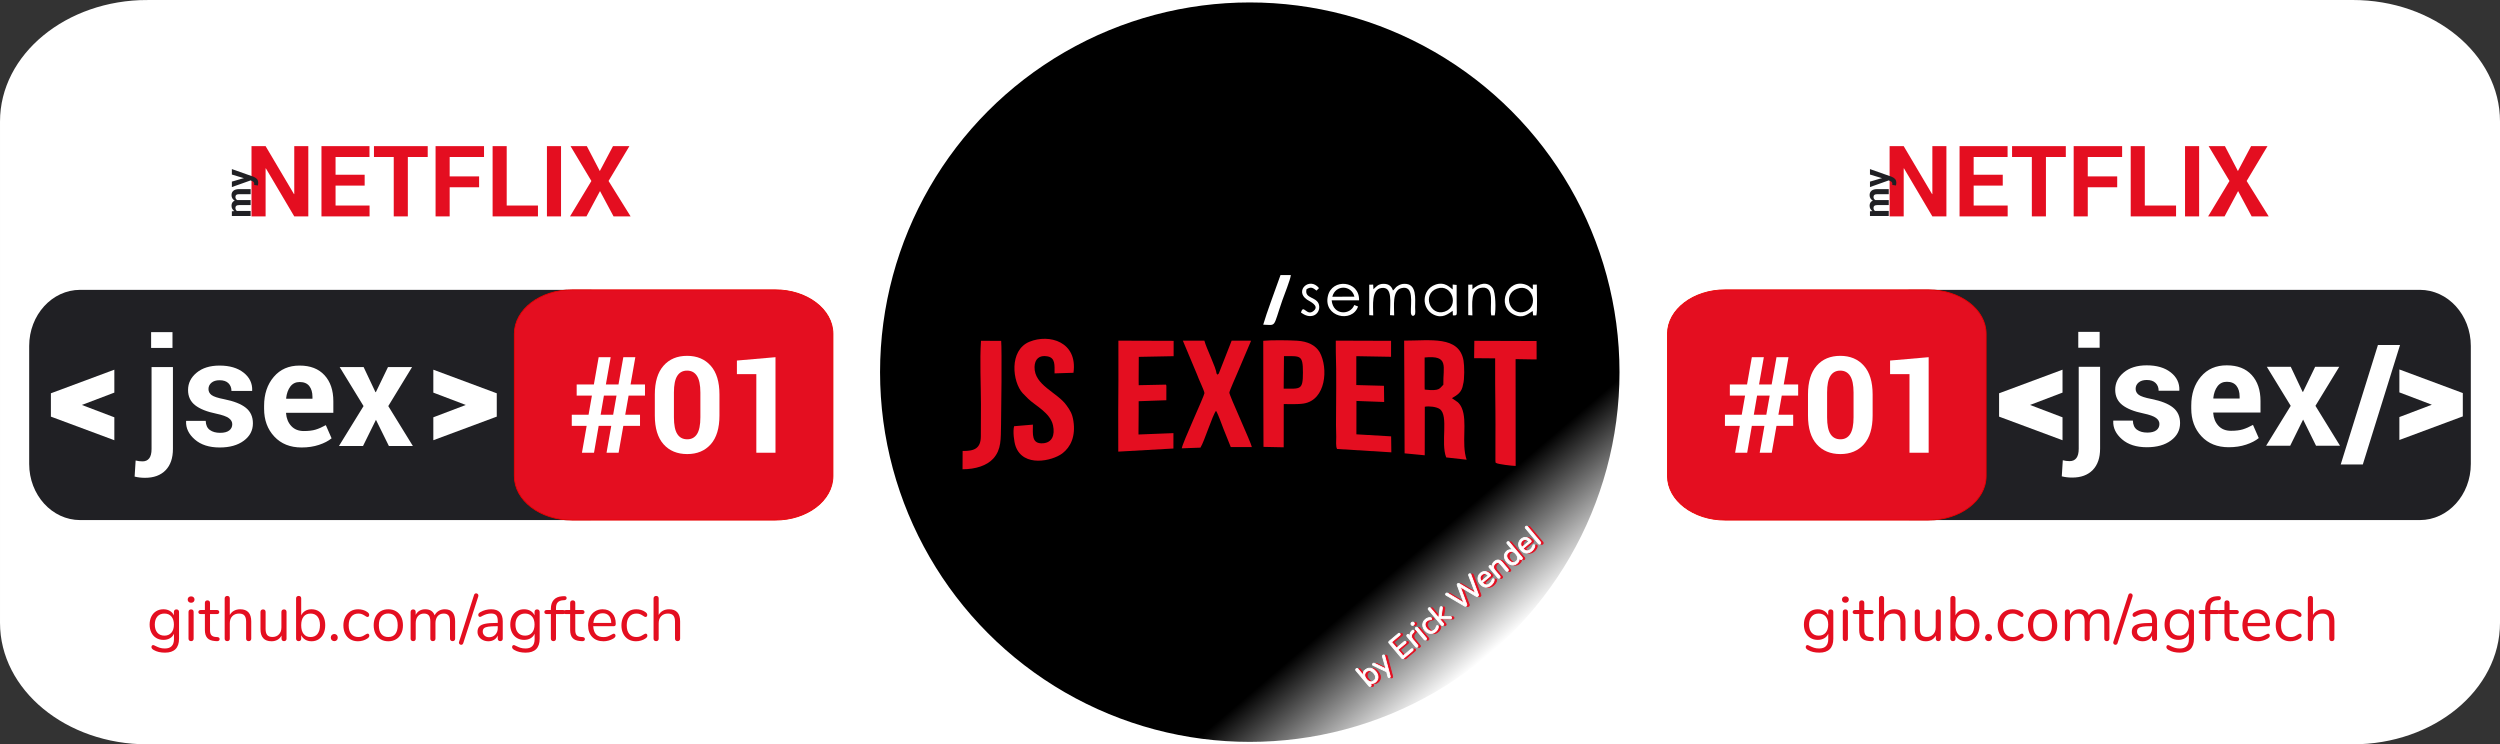 <?xml version="1.0" encoding="UTF-8"?>
<!DOCTYPE svg PUBLIC "-//W3C//DTD SVG 1.1//EN" "http://www.w3.org/Graphics/SVG/1.1/DTD/svg11.dtd">
<!-- Creator: CorelDRAW 2019 (64 Bit) -->
<svg xmlns="http://www.w3.org/2000/svg" xml:space="preserve" width="223.141mm" height="66.436mm" version="1.1" style="shape-rendering:geometricPrecision; text-rendering:geometricPrecision; image-rendering:optimizeQuality; fill-rule:evenodd; clip-rule:evenodd"
viewBox="0 0 22313 6643.26"
 xmlns:xlink="http://www.w3.org/1999/xlink">
 <rect x="0" y="0" width="22313" height="6643.26" fill="#333333" stroke="none"/>
 <defs>
  <style type="text/css">
   <![CDATA[
    .str0 {stroke:white;stroke-width:20;stroke-miterlimit:22.926}
    .str1 {stroke:#E40E20;stroke-width:7.62;stroke-miterlimit:22.926}
    .str3 {stroke:#EB0000;stroke-width:7.62;stroke-miterlimit:22.926}
    .str2 {stroke:white;stroke-width:7.62;stroke-miterlimit:22.926}
    .fil4 {fill:none;fill-rule:nonzero}
    .fil6 {fill:#202024}
    .fil2 {fill:#E40E20}
    .fil0 {fill:white}
    .fil7 {fill:#202024;fill-rule:nonzero}
    .fil3 {fill:#E40E20;fill-rule:nonzero}
    .fil5 {fill:white;fill-rule:nonzero}
    .fil1 {fill:url(#id0)}
   ]]>
  </style>
  <linearGradient id="id0" gradientUnits="userSpaceOnUse" x1="9012.67" y1="811.37" x2="13296.35" y2="5831.91">
   <stop offset="0" style="stop-opacity:1; stop-color:black"/>
   <stop offset="0.49" style="stop-opacity:1; stop-color:black"/>
   <stop offset="0.722" style="stop-opacity:1; stop-color:black"/>
   <stop offset="0.831" style="stop-opacity:1; stop-color:black"/>
   <stop offset="1" style="stop-opacity:1; stop-color:white"/>
  </linearGradient>
 </defs>
 <g id="Camada_x0020_1">
  <g id="_2158249021008">
   <path class="fil0 str0" d="M1315.16 10l19682.69 0c720.7,0 1305.16,481.38 1305.16,1074.98l0 4473.31c0,593.59 -584.46,1074.97 -1305.16,1074.97l-19682.69 0.01c-720.69,-0.01 -1305.15,-481.39 -1305.15,-1074.99l-0.01 -4473.3c0.01,-593.6 584.47,-1074.98 1305.17,-1074.98z"/>
   <g>
    <circle class="fil1" cx="11154.51" cy="3321.64" r="3299.84"/>
    <g>
     <path class="fil0" d="M11274.34 2897.73c121.31,4.01 85.02,30.6 170.73,-217.11 17.19,-49.66 71.74,-183.71 76.09,-225.54l-92.32 0c-38.93,110.56 -126.52,344.18 -154.5,442.65z"/>
     <path class="fil0" d="M12258.12 2581.78l-2.33 -41.71 -35.16 0.94 0.02 271.75 35.54 2.31c0,-88.37 -18.91,-233.01 74.57,-244.88 100.61,-12.78 75.3,125.37 75.3,242.57l37.08 2.31c0,-83.49 -18.08,-221.02 62.01,-242.69 118.93,-32.16 84.26,134.83 87.15,215.65 0.93,26.02 15.42,41.26 32.98,23.33 10.5,-10.73 4.94,-48.98 4.86,-67.33 -0.35,-76.04 18.01,-212.94 -95.69,-210.88 -22.74,0.41 -40.06,6.67 -57.55,17.5 -21.26,13.18 -19.26,17.71 -36.14,34.39l-8.41 7.53c-11.72,-34.63 -33.95,-59.41 -83.43,-59.32 -48.75,0.09 -65.53,25.56 -90.8,48.53z"/>
     <path class="fil0" d="M11891.19 2648.18c28.43,-110.03 172.17,-104.74 197.37,-0.13l-197.37 0.13zm229.82 87.33l-34.04 -13.22c-32.85,90.06 -187.68,96.89 -201.58,-41.63l244.5 -0.16c5.63,-177.45 -241.22,-199.76 -278.26,-38.4 -42.67,185.94 215.43,245.41 269.38,93.41z"/>
     <path class="fil0" d="M13539.27 2577.53c139.01,-53.2 199.87,156.43 75.64,202.63 -132.37,49.22 -212.78,-150.15 -75.64,-202.63zm140.21 198.14l3.97 39.64 28.92 -0.21c10.32,-37.73 3.83,-222.04 3.83,-275.04l-35.54 0 0.01 41.72c-22.79,-9.26 -16.93,-23.08 -60.48,-39.95 -163.56,-63.37 -271.59,185.72 -110.39,265.09 82.82,40.77 125.43,-4.87 169.68,-31.25z"/>
     <path class="fil0" d="M12825.51 2575.6c136.41,-47.94 202.84,161.72 67.79,206.12 -130.45,42.88 -203.32,-158.49 -67.79,-206.12zm139.82 198.53l2.04 41.1c45.1,-0.16 33.53,5.37 33.53,-114.48 0,-52.54 0,-105.08 0,-157.61l-35.52 -3.73 -0.05 43.92c-17.1,-9.76 -68.08,-75.72 -157.39,-41.51 -119.32,45.7 -124.28,212.75 -10.85,266.98 77.16,36.89 127.9,-7.29 168.24,-34.66z"/>
     <path class="fil0" d="M13141.85 2581.78l-0.46 -41.72 -37.02 0.93 0.02 271.77 37.08 2.31c0,-104.38 -21.83,-237.69 86.61,-247.53 119.5,-10.83 64.31,167.64 81.77,247.56l30.96 0c11.28,-51.59 8.7,-204.25 -17.79,-241.76 -46.43,-65.72 -121.16,-45.05 -181.16,8.44z"/>
     <path class="fil0" d="M11611.54 2789.58c22.72,15.32 59.1,40.81 106.08,28.48 32.82,-8.6 58.26,-40.53 56.93,-80.11 -3.22,-95.41 -138.6,-64.42 -113.18,-156.94 42,-25.06 56.81,-11.34 88.84,12.75l22.16 -22.5c-84.96,-104.64 -222.02,24.97 -107.27,102.72 26.65,18.07 114.58,54.05 59.35,100.75 -62.43,52.77 -90.57,-66.37 -112.89,14.86z"/>
     <path class="fil2" d="M9233.48 3275.44c1.72,-70.55 42.43,-108.37 114.93,-95.02 72.51,13.37 63.4,79.54 63.63,152.04l168.92 -5.32c39.09,-276.43 -215.72,-349.69 -392.83,-276.96 -184.35,75.71 -152.69,359.51 -60.05,459.61 18.05,19.5 29.12,30.19 48.65,49.22 64.21,62.56 197.28,124.86 221.66,237.73 18.64,86.3 -7.93,154.24 -90.06,159.72 -103.44,6.91 -89.74,-80.42 -89.52,-166.62l-167.74 14.13c-12.24,44.65 -1.09,137.94 13.49,178.8 68.2,191.17 326.79,131.51 416.13,64.55 75.21,-56.38 120.47,-153.78 99.75,-289.33 -10,-65.4 -29.28,-94.7 -60.15,-138.22 -83.69,-119.5 -290.26,-179.61 -286.82,-344.33z"/>
     <path class="fil2" d="M10684.41 3344.03c10.43,33.24 66.65,147.31 65.5,165.02 -1.71,26.06 -196.15,443.45 -202.25,492.34l166.4 -6.06c35.76,-56.45 108.38,-292.3 139.27,-328.56 21.09,33.41 49.18,118.11 66.29,160.6 21.97,54.53 44.14,110 65.41,163.07l188.12 0c-7.29,-41.61 -201.52,-460.98 -200.99,-485.92 0.31,-14.39 57.41,-141.8 67.94,-166.84l126.29 -296.81 -173.61 -0.45 -115.01 293.89c-1.41,1.91 -10.03,7.99 -11.29,10.09l-9.6 -12.79c-0.79,-45.47 -91.47,-226.29 -107.57,-291.19l-192.03 0.13 127.14 303.48z"/>
     <path class="fil2" d="M8591.59 4024.79l-0.79 163.41c116.64,0 217.34,-32.55 274.31,-95.32 73.37,-80.85 66.67,-175.25 69.42,-304.48 2.41,-113.06 8.32,-668.24 1.1,-745.84l-180.16 -1.03c-11.65,175.64 -0.62,389.96 -0.38,567.66 0.13,94.64 -0.7,189.62 -0.93,284.39 -0.27,108.14 -57.54,133.47 -162.56,131.2z"/>
     <path class="fil2" d="M12534.2 3461.38l2.17 584.82 179.68 17.29 0.64 -433.16c37.37,-7.75 105.38,0.4 133.85,20.96 80.92,58.43 6.06,300.67 57.04,431.26l182.21 20.51c-49.11,-147.47 9.53,-341.01 -43.23,-462.12 -9.66,-22.16 -20.76,-37.07 -35.59,-51.17l-48.4 -33.33c-0.83,-0.59 -2.55,-1.83 -3.73,-2.86 51.64,-29.83 88.75,-52.65 99.59,-123.57 13.53,-43.04 12.07,-166.21 3.76,-212.53 -39.91,-222.45 -296.26,-177.22 -529.93,-177.22l1.94 421.12zm347.97 -27.15c-34.41,29.12 -23.96,59.36 -166.3,42.97l-0.74 -22 -0.01 -264.58c222.08,-22.1 162.93,81.53 167.05,243.61z"/>
     <path class="fil2" d="M13344.53 3198.28c-0.02,157.56 -0.14,315.28 2.35,472.72 1.23,77.93 0.21,156.8 0.21,234.84l-0.25 204.14c3.13,32.51 -1.87,11.88 6.79,22.02 13.96,11.29 146.71,26.64 173.85,26.55l-0.52 -953.5 132.79 2.33 54.83 0.06 -0.29 -163.86 -555.7 -1.79 -1.81 154.86 187.75 1.64z"/>
     <path class="fil2" d="M11922.43 3140.74c7.12,190.57 1.62,451.02 1.7,653.92 0.01,36.81 2.09,68.31 2.05,104.84 -0.05,31.02 -5.46,87.48 7.58,107.72l484.23 29.96 -1.88 -142.6 -310.05 -18.09 0.49 -297.91 247.39 9.28 -1.89 -144.44 -246.93 -6.69 0.3 -257.78 309.9 5.64 0.23 -142.61 -493.35 -1.66 0.23 100.43z"/>
     <polygon class="fil2" points="9980.35,3677.95 9980.73,4030.82 10472.98,4003.05 10473.11,3865.77 10161.16,3877.98 10162.81,3671.77 10162.9,3580.84 10409.81,3572.2 10410.16,3442.34 10406.43,3432.84 10163.04,3437.98 10162.69,3386.05 10163.84,3185.1 10474.85,3178.93 10474.96,3042.06 9981.81,3040.43 9981.99,3392.23 "/>
     <path class="fil2" d="M11459.7 3178.55c148.57,0 169.05,-11.99 169.21,146.36 0.16,159.03 -22.13,143.89 -171.8,143.89l2.59 -290.26zm-184.19 387.42l1.4 422.47 180.36 3.84 0.47 -385.93c37.12,0.13 125.93,3.99 179.3,-4.97 196.23,-32.97 220.84,-313.14 140.79,-459.1 -36.98,-60.04 -103,-95.38 -201.25,-101.38 -74.86,-4.57 -229.46,-6.63 -301.87,0.87l0.79 524.2z"/>
    </g>
    <path class="fil3" d="M12208.18 5979.28c9.23,-7.76 19.2,-12.32 30.02,-13.77 10.82,-1.47 21.59,0.27 32.41,5.22 10.77,4.93 20.69,12.84 29.72,23.6 9.22,10.97 15.34,22.21 18.4,33.78 3.05,11.52 3.01,22.58 -0.19,33.11 -3.2,10.54 -9.41,19.67 -18.63,27.38 -8.18,6.91 -16.88,11.15 -26.02,12.65 -9.16,1.55 -18.1,0.33 -26.8,-3.62l9.78 11.66c2.16,2.59 3.16,5.32 2.96,8.18 -0.13,2.83 -1.64,5.42 -4.37,7.72 -2.73,2.3 -5.55,3.3 -8.47,3.06 -2.91,-0.29 -5.45,-1.69 -7.62,-4.28l-115.32 -137.44c-2.07,-2.44 -2.97,-5.12 -2.73,-8.04 0.29,-2.91 1.78,-5.5 4.52,-7.81 2.73,-2.3 5.5,-3.33 8.27,-3.1 2.78,0.28 5.28,1.7 7.43,4.29l48.6 57.89c-2.4,-9.26 -2.03,-18.29 1.08,-27.04 3.1,-8.75 8.74,-16.56 16.97,-23.43zm76.12 97.75c10.24,-8.56 15.19,-18.77 14.81,-30.62 -0.38,-11.86 -5.92,-24.18 -16.7,-37.02 -10.49,-12.51 -21.49,-19.9 -32.87,-22.11 -11.44,-2.16 -22.26,0.99 -32.51,9.59 -10.21,8.57 -15.19,18.68 -14.96,30.25 0.28,11.57 5.79,23.75 16.52,36.55 10.76,12.84 21.86,20.41 33.25,22.76 11.43,2.31 22.25,-0.8 32.46,-9.4z"/>
    <path id="1" class="fil3" d="M12360.51 5861.38c-1.32,-4.79 -0.29,-8.6 3.19,-11.52 2.17,-1.83 4.71,-2.72 7.62,-2.72 2.96,-0.01 5.32,1.08 7.16,3.19 1.08,1.32 1.78,2.73 2.01,4.19l49.16 181.93c0.61,2.16 0.61,4.27 -0.05,6.3 -0.62,2.02 -1.65,3.62 -3.11,4.84 -2.16,1.79 -4.65,2.73 -7.43,2.74 -2.82,0.04 -5.12,-1.04 -6.96,-3.21 -0.94,-1.17 -1.64,-2.53 -2.01,-4.18l-12.28 -45.34 -120.36 -56.59c-1.41,-0.52 -2.63,-1.37 -3.58,-2.5 -1.83,-2.16 -2.44,-4.84 -1.83,-8.08 0.61,-3.2 2.07,-5.79 4.38,-7.72 1.45,-1.22 3.24,-1.97 5.31,-2.25 2.11,-0.29 4.18,0.09 6.21,1.08l104.08 50.75 -31.5 -110.91z"/>
    <path id="2" class="fil3" d="M12548.79 5877.22c-2.72,2.26 -5.59,3.34 -8.61,3.15 -2.96,-0.18 -5.54,-1.59 -7.7,-4.18l-113.35 -135.08c-2.17,-2.59 -3.11,-5.37 -2.78,-8.33 0.32,-3.01 1.88,-5.64 4.61,-7.9l80.81 -67.83c2.59,-2.15 5.17,-3.24 7.66,-3.15 2.54,0.1 4.81,1.32 6.73,3.62 1.93,2.31 2.73,4.71 2.36,7.2 -0.34,2.49 -1.84,4.85 -4.43,7l-72.39 60.78 44.45 52.91 68.06 -57.1c2.59,-2.15 5.13,-3.19 7.67,-3.15 2.54,0.1 4.75,1.32 6.72,3.63 1.94,2.3 2.69,4.7 2.36,7.19 -0.38,2.49 -1.83,4.85 -4.42,7.01l-68.07 57.15 46.43 55.32 72.39 -60.78c2.59,-2.16 5.13,-3.24 7.57,-3.2 2.5,0 4.75,1.22 6.78,3.67 1.97,2.3 2.72,4.7 2.4,7.25 -0.38,2.49 -1.84,4.84 -4.42,7.01l-80.82 67.82z"/>
    <path id="3" class="fil3" d="M12624.9 5630.31c5.69,-5.5 10.77,-5.6 15.24,-0.24 1.93,2.31 2.82,4.66 2.68,7.15 -0.13,2.45 -1.7,5.13 -4.61,8.1l-5.97 6.06c-8.9,8.99 -13.22,18.44 -12.9,28.32 0.39,9.93 3.91,18.91 10.69,26.95l44.07 52.54c2.4,2.87 3.43,5.69 3.06,8.47 -0.37,2.77 -1.88,5.27 -4.47,7.43 -2.58,2.16 -5.36,3.2 -8.28,3.06 -2.91,-0.1 -5.55,-1.55 -7.81,-4.29l-76.53 -91.19c-2.3,-2.73 -3.25,-5.61 -2.77,-8.57 0.47,-2.96 1.92,-5.46 4.37,-7.53 2.31,-1.92 4.9,-2.77 7.72,-2.58 2.87,0.14 5.41,1.54 7.57,4.14l10.16 12.09c-2.31,-8.85 -2.08,-17.27 0.7,-25.26 2.79,-7.95 7.53,-15.24 14.21,-21.87l2.87 -2.78z"/>
    <path id="4" class="fil3" d="M12748.99 5711.05c-2.58,2.17 -5.35,3.2 -8.28,3.06 -2.91,-0.09 -5.54,-1.55 -7.81,-4.28l-76.52 -91.2c-2.31,-2.73 -3.25,-5.55 -2.87,-8.47 0.37,-2.87 1.88,-5.41 4.47,-7.62 2.58,-2.16 5.31,-3.16 8.18,-2.96 2.82,0.19 5.41,1.64 7.71,4.37l76.53 91.21c2.4,2.87 3.44,5.69 3.06,8.46 -0.37,2.78 -1.88,5.27 -4.47,7.43zm-110.05 -131.17c-3.44,2.92 -7.1,4.23 -10.97,4.04 -3.85,-0.19 -7.14,-1.98 -9.91,-5.27 -2.69,-3.2 -3.77,-6.68 -3.3,-10.48 0.47,-3.87 2.4,-7.2 5.88,-10.12 3.44,-2.92 7.1,-4.23 10.96,-4.05 3.86,0.2 7.1,1.89 9.79,5.04 2.77,3.34 3.9,6.92 3.42,10.73 -0.47,3.85 -2.39,7.19 -5.87,10.11z"/>
    <path id="5" class="fil3" d="M12834.1 5640.37c-9.78,8.23 -20.36,13.26 -31.66,15.14 -11.28,1.89 -22.48,0.47 -33.44,-4.33 -11,-4.74 -21.07,-12.55 -30.1,-23.33 -9.07,-10.81 -15.01,-22.19 -17.78,-34.1 -2.73,-11.95 -2.26,-23.37 1.55,-34.43 3.77,-11.01 10.59,-20.69 20.56,-29.02 5.45,-4.61 11.52,-8.42 18.2,-11.43 6.68,-3.01 13.22,-4.79 19.71,-5.26 4.04,-0.47 7.29,-0.34 9.73,0.42 2.5,0.75 4.56,2.16 6.26,4.18 1.7,2.03 2.55,4.09 2.54,6.3 0.04,2.21 -0.85,4.04 -2.54,5.51 -1.03,0.84 -2.35,1.46 -4,1.83 -1.64,0.42 -3.1,0.66 -4.37,0.75 -1.28,0.05 -2.12,0.15 -2.54,0.24 -5.79,0.71 -10.96,1.74 -15.57,3.15 -4.61,1.41 -9.36,4.19 -14.25,8.28 -10.49,8.84 -15.71,19.24 -15.53,31.28 0.15,12.04 5.51,24.36 16.19,37.07 10.62,12.65 21.77,20.03 33.39,22.06 11.62,2.02 22.71,-1.42 33.25,-10.26 4.9,-4.09 8.48,-8.32 10.82,-12.75 2.31,-4.42 4.24,-9.36 5.79,-14.81 0.76,-2.36 1.5,-4.47 2.35,-6.4 0.85,-1.93 1.79,-3.29 2.78,-4.14 1.6,-1.36 3.48,-1.83 5.64,-1.41 2.16,0.38 4.1,1.55 5.79,3.58 1.55,1.88 2.49,3.99 2.73,6.35 0.27,2.35 -0.19,5.64 -1.32,9.83 -1.74,6.11 -4.8,12.36 -9.08,18.81 -4.28,6.44 -9.31,12.04 -15.1,16.89z"/>
    <path id="6" class="fil3" d="M12965.4 5504.05c4.14,0.23 7.19,1.55 9.26,4.04 1.79,2.12 2.63,4.66 2.44,7.48 -0.18,2.87 -1.35,5.23 -3.52,7 -1.88,1.61 -4.51,2.36 -7.99,2.31l-97.23 -1.27 35.75 42.57c2.3,2.73 3.25,5.55 2.87,8.47 -0.42,2.87 -1.84,5.37 -4.28,7.43 -2.59,2.17 -5.36,3.2 -8.29,3.06 -2.9,-0.09 -5.54,-1.55 -7.8,-4.28l-115.14 -137.2c-2.3,-2.77 -3.24,-5.54 -2.87,-8.46 0.38,-2.92 1.88,-5.46 4.48,-7.63 2.44,-2.06 5.12,-3 8.04,-2.91 2.91,0.15 5.55,1.55 7.85,4.28l73.62 87.77 11.94 -90.68c0.28,-3.16 1.51,-5.7 3.67,-7.48 2.16,-1.84 4.66,-2.59 7.58,-2.36 2.91,0.28 5.31,1.47 7.1,3.62 2.07,2.46 2.87,5.46 2.44,9.03l-10.67 73.76 80.76 1.46z"/>
    <path id="7" class="fil3" d="M13129.88 5137.36c-0.98,-2.36 -1.13,-4.62 -0.48,-6.78 0.67,-2.11 1.84,-3.91 3.58,-5.37 2.31,-1.92 4.85,-2.91 7.67,-2.96 2.78,0.01 5.18,1.13 7.1,3.44 0.85,1.04 1.6,2.35 2.26,4l66.66 178.63c0.98,2.64 1.02,5.23 0.23,7.76 -0.84,2.5 -2.3,4.66 -4.47,6.49 -2.02,1.7 -4.37,2.73 -7,3.11 -2.64,0.37 -5.14,-0.14 -7.58,-1.56l-142.8 -84.19 57.67 155.59c0.99,2.63 1.04,5.22 0.24,7.76 -0.85,2.54 -2.26,4.61 -4.29,6.3 -1.97,1.69 -4.32,2.73 -6.96,3.11 -2.63,0.37 -5.17,-0.15 -7.57,-1.56l-164.56 -96.47c-1.38,-0.79 -2.5,-1.69 -3.35,-2.73 -1.93,-2.29 -2.63,-4.94 -2.02,-7.85 0.61,-2.96 2.02,-5.41 4.32,-7.34 1.75,-1.45 3.77,-2.35 6.07,-2.68 2.31,-0.33 4.52,0.19 6.68,1.6l145.52 87.01 -58.64 -157.7c-1.14,-2.78 -1.33,-5.36 -0.67,-7.76 0.71,-2.44 1.98,-4.42 3.85,-5.97 1.88,-1.6 4.1,-2.44 6.64,-2.63 2.54,-0.2 5.08,0.51 7.62,2.06l144.67 85.94 -60.39 -159.25z"/>
    <path id="8" class="fil3" d="M13343.7 5168.56c1.6,-1.31 3.48,-1.83 5.74,-1.5 2.26,0.33 4.19,1.5 5.88,3.53 3.06,3.62 3.3,9.02 0.8,16.31 -2.63,7.34 -6.21,14.22 -10.72,20.57 -4.47,6.34 -9.46,11.8 -14.96,16.41 -16.27,13.68 -33.16,19.61 -50.71,17.92 -17.54,-1.74 -33.43,-11.15 -47.69,-28.13 -9.08,-10.81 -15,-22.1 -17.78,-33.91 -2.77,-11.76 -2.31,-23.14 1.4,-34.1 3.68,-10.96 10.35,-20.46 20,-28.6 13.68,-11.48 28.32,-16.13 43.89,-13.98 15.56,2.17 29.77,10.88 42.57,26.16 2.39,2.87 3.57,5.46 3.52,7.72 -0.05,2.26 -1.41,4.51 -4,6.67l-69.57 58.38c22.11,23.7 44.22,26.24 66.42,7.62 5.6,-4.7 9.78,-9.5 12.56,-14.44 2.77,-4.89 5.36,-10.54 7.81,-17.03 1.92,-5.32 3.53,-8.52 4.84,-9.6zm-96.37 -38.05c-9.22,7.71 -14.21,16.79 -14.91,27.24 -0.71,10.39 2.86,21.3 10.68,32.64l61.14 -51.32c-9.22,-10.4 -18.77,-16.32 -28.59,-17.78 -9.79,-1.46 -19.25,1.6 -28.32,9.22z"/>
    <path id="9" class="fil3" d="M13359.14 5013.52c25.21,-21.16 49.48,-17.83 72.82,9.97l49.1 58.56c2.3,2.73 3.34,5.5 3.11,8.28 -0.24,2.77 -1.74,5.31 -4.48,7.62 -2.72,2.31 -5.54,3.33 -8.41,3.15 -2.82,-0.19 -5.41,-1.64 -7.71,-4.37l-48.22 -57.48c-8.23,-9.79 -16.13,-15.33 -23.7,-16.61 -7.58,-1.22 -15.53,1.65 -23.85,8.66 -9.69,8.09 -14.91,17.49 -15.72,28.26 -0.79,10.74 3.02,21.13 11.49,31.24l44.26 52.73c2.3,2.72 3.28,5.5 3.06,8.28 -0.24,2.77 -1.75,5.31 -4.48,7.61 -2.72,2.3 -5.5,3.34 -8.37,3.15 -2.87,-0.18 -5.45,-1.64 -7.72,-4.37l-76.52 -91.2c-2.17,-2.59 -3.15,-5.32 -2.86,-8.23 0.22,-2.92 1.73,-5.56 4.46,-7.86 2.59,-2.16 5.32,-3.11 8.14,-2.77 2.86,0.32 5.31,1.69 7.33,4.13l9.27 11.01c-1.98,-9.36 -1.27,-18.35 2.07,-26.91 3.34,-8.6 8.99,-16.22 16.93,-22.85z"/>
    <path id="10" class="fil3" d="M13475.2 4838.43c2.73,-2.3 5.55,-3.34 8.47,-3.11 2.92,0.28 5.41,1.65 7.48,4.1l115.28 137.43c2.21,2.58 3.15,5.31 2.91,8.23 -0.28,2.92 -1.78,5.55 -4.51,7.85 -2.73,2.27 -5.51,3.25 -8.37,2.96 -2.83,-0.33 -5.33,-1.78 -7.54,-4.37l-9.77 -11.66c2.4,9.26 2.02,18.29 -1.04,27.04 -3.1,8.7 -8.79,16.56 -16.98,23.42 -9.22,7.77 -19.28,12.29 -30.25,13.6 -10.91,1.32 -21.82,-0.56 -32.64,-5.55 -10.86,-5.03 -20.84,-13.03 -30.06,-23.99 -9.03,-10.77 -15.1,-21.92 -18.1,-33.39 -2.97,-11.48 -2.82,-22.44 0.46,-32.83 3.34,-10.35 9.6,-19.43 18.82,-27.19 8.23,-6.87 16.89,-11.1 26.06,-12.61 9.12,-1.55 18.06,-0.32 26.81,3.62l-48.63 -57.9c-2.17,-2.58 -3.11,-5.27 -2.87,-8.09 0.22,-2.77 1.74,-5.31 4.46,-7.57zm77.24 174.54c10.21,-8.61 15.19,-18.73 14.86,-30.34 -0.32,-11.66 -5.83,-23.89 -16.6,-36.74 -10.78,-12.79 -21.83,-20.32 -33.16,-22.62 -11.34,-2.25 -22.16,0.94 -32.36,9.5 -10.26,8.61 -15.29,18.72 -15.19,30.44 0.08,11.66 5.4,23.8 15.93,36.31 10.78,12.84 21.97,20.41 33.64,22.77 11.71,2.35 22.63,-0.76 32.88,-9.32z"/>
    <path id="11" class="fil3" d="M13706.24 4864.36c1.6,-1.31 3.47,-1.83 5.74,-1.5 2.25,0.33 4.18,1.51 5.88,3.53 3.05,3.62 3.29,9.02 0.79,16.32 -2.63,7.33 -6.2,14.21 -10.72,20.56 -4.47,6.34 -9.46,11.8 -14.96,16.41 -16.27,13.68 -33.16,19.62 -50.7,17.92 -17.55,-1.74 -33.44,-11.15 -47.7,-28.12 -9.08,-10.82 -15,-22.11 -17.78,-33.92 -2.77,-11.76 -2.31,-23.14 1.41,-34.1 3.68,-10.96 10.35,-20.46 20,-28.6 13.68,-11.48 28.31,-16.13 43.88,-13.97 15.57,2.17 29.77,10.87 42.57,26.15 2.4,2.87 3.58,5.46 3.53,7.72 -0.05,2.26 -1.41,4.51 -4.01,6.68l-69.56 58.37c22.11,23.7 44.21,26.25 66.41,7.62 5.6,-4.7 9.79,-9.5 12.56,-14.44 2.78,-4.89 5.37,-10.53 7.81,-17.03 1.93,-5.32 3.53,-8.52 4.85,-9.6zm-96.38 -38.05c-9.22,7.71 -14.21,16.79 -14.91,27.24 -0.7,10.39 2.86,21.3 10.68,32.64l61.15 -51.32c-9.22,-10.4 -18.78,-16.32 -28.6,-17.78 -9.79,-1.46 -19.24,1.6 -28.32,9.22z"/>
    <path id="12" class="fil3" d="M13768.95 4855.21c-2.58,2.17 -5.36,3.21 -8.28,3.06 -2.91,-0.09 -5.55,-1.55 -7.81,-4.28l-115.14 -137.2c-2.3,-2.77 -3.24,-5.54 -2.87,-8.46 0.38,-2.92 1.88,-5.46 4.48,-7.62 2.44,-2.07 5.12,-3.01 8.04,-2.91 2.91,0.14 5.55,1.54 7.85,4.27l115.14 137.25c2.3,2.73 3.25,5.55 2.87,8.46 -0.42,2.87 -1.84,5.37 -4.28,7.43z"/>
    <path id="13" class="fil4 str1" d="M12208.18 5979.28c9.23,-7.76 19.2,-12.32 30.02,-13.77 10.82,-1.47 21.59,0.27 32.41,5.22 10.77,4.93 20.69,12.84 29.72,23.6 9.22,10.97 15.34,22.21 18.4,33.78 3.05,11.52 3.01,22.58 -0.19,33.11 -3.2,10.54 -9.41,19.67 -18.63,27.38 -8.18,6.91 -16.88,11.15 -26.02,12.65 -9.16,1.55 -18.1,0.33 -26.8,-3.62l9.78 11.66c2.16,2.59 3.16,5.32 2.96,8.18 -0.13,2.83 -1.64,5.42 -4.37,7.72 -2.73,2.3 -5.55,3.3 -8.47,3.06 -2.91,-0.29 -5.45,-1.69 -7.62,-4.28l-115.32 -137.44c-2.07,-2.44 -2.97,-5.12 -2.73,-8.04 0.29,-2.91 1.78,-5.5 4.52,-7.81 2.73,-2.3 5.5,-3.33 8.27,-3.1 2.78,0.28 5.28,1.7 7.43,4.29l48.6 57.89c-2.4,-9.26 -2.03,-18.29 1.08,-27.04 3.1,-8.75 8.74,-16.56 16.97,-23.43zm76.12 97.75c10.24,-8.56 15.19,-18.77 14.81,-30.62 -0.38,-11.86 -5.92,-24.18 -16.7,-37.02 -10.49,-12.51 -21.49,-19.9 -32.87,-22.11 -11.44,-2.16 -22.26,0.99 -32.51,9.59 -10.21,8.57 -15.19,18.68 -14.96,30.25 0.28,11.57 5.79,23.75 16.52,36.55 10.76,12.84 21.86,20.41 33.25,22.76 11.43,2.31 22.25,-0.8 32.46,-9.4z"/>
    <path id="14" class="fil4 str1" d="M12360.51 5861.38c-1.32,-4.79 -0.29,-8.6 3.19,-11.52 2.17,-1.83 4.71,-2.72 7.62,-2.72 2.96,-0.01 5.32,1.08 7.16,3.19 1.08,1.32 1.78,2.73 2.01,4.19l49.16 181.93c0.61,2.16 0.61,4.27 -0.05,6.3 -0.62,2.02 -1.65,3.62 -3.11,4.84 -2.16,1.79 -4.65,2.73 -7.43,2.74 -2.82,0.04 -5.12,-1.04 -6.96,-3.21 -0.94,-1.17 -1.64,-2.53 -2.01,-4.18l-12.28 -45.34 -120.36 -56.59c-1.41,-0.52 -2.63,-1.37 -3.58,-2.5 -1.83,-2.16 -2.44,-4.84 -1.83,-8.08 0.61,-3.2 2.07,-5.79 4.38,-7.72 1.45,-1.22 3.24,-1.97 5.31,-2.25 2.11,-0.29 4.18,0.09 6.21,1.08l104.08 50.75 -31.5 -110.91z"/>
    <path id="15" class="fil4 str1" d="M12548.79 5877.22c-2.72,2.26 -5.59,3.34 -8.61,3.15 -2.96,-0.18 -5.54,-1.59 -7.7,-4.18l-113.35 -135.08c-2.17,-2.59 -3.11,-5.37 -2.78,-8.33 0.32,-3.01 1.88,-5.64 4.61,-7.9l80.81 -67.83c2.59,-2.15 5.17,-3.24 7.66,-3.15 2.54,0.1 4.81,1.32 6.73,3.62 1.93,2.31 2.73,4.71 2.36,7.2 -0.34,2.49 -1.84,4.85 -4.43,7l-72.39 60.78 44.45 52.91 68.06 -57.1c2.59,-2.15 5.13,-3.19 7.67,-3.15 2.54,0.1 4.75,1.32 6.72,3.63 1.94,2.3 2.69,4.7 2.36,7.19 -0.38,2.49 -1.83,4.85 -4.42,7.01l-68.07 57.15 46.43 55.32 72.39 -60.78c2.59,-2.16 5.13,-3.24 7.57,-3.2 2.5,0 4.75,1.22 6.78,3.67 1.97,2.3 2.72,4.7 2.4,7.25 -0.38,2.49 -1.84,4.84 -4.42,7.01l-80.82 67.82z"/>
    <path id="16" class="fil4 str1" d="M12624.9 5630.31c5.69,-5.5 10.77,-5.6 15.24,-0.24 1.93,2.31 2.82,4.66 2.68,7.15 -0.13,2.45 -1.7,5.13 -4.61,8.1l-5.97 6.06c-8.9,8.99 -13.22,18.44 -12.9,28.32 0.39,9.93 3.91,18.91 10.69,26.95l44.07 52.54c2.4,2.87 3.43,5.69 3.06,8.47 -0.37,2.77 -1.88,5.27 -4.47,7.43 -2.58,2.16 -5.36,3.2 -8.28,3.06 -2.91,-0.1 -5.55,-1.55 -7.81,-4.29l-76.53 -91.19c-2.3,-2.73 -3.25,-5.61 -2.77,-8.57 0.47,-2.96 1.92,-5.46 4.37,-7.53 2.31,-1.92 4.9,-2.77 7.72,-2.58 2.87,0.14 5.41,1.54 7.57,4.14l10.16 12.09c-2.31,-8.85 -2.08,-17.27 0.7,-25.26 2.79,-7.95 7.53,-15.24 14.21,-21.87l2.87 -2.78z"/>
    <path id="17" class="fil4 str1" d="M12748.99 5711.05c-2.58,2.17 -5.35,3.2 -8.28,3.06 -2.91,-0.09 -5.54,-1.55 -7.81,-4.28l-76.52 -91.2c-2.31,-2.73 -3.25,-5.55 -2.87,-8.47 0.37,-2.87 1.88,-5.41 4.47,-7.62 2.58,-2.16 5.31,-3.16 8.18,-2.96 2.82,0.19 5.41,1.64 7.71,4.37l76.53 91.21c2.4,2.87 3.44,5.69 3.06,8.46 -0.37,2.78 -1.88,5.27 -4.47,7.43zm-110.05 -131.17c-3.44,2.92 -7.1,4.23 -10.97,4.04 -3.85,-0.19 -7.14,-1.98 -9.91,-5.27 -2.69,-3.2 -3.77,-6.68 -3.3,-10.48 0.47,-3.87 2.4,-7.2 5.88,-10.12 3.44,-2.92 7.1,-4.23 10.96,-4.05 3.86,0.2 7.1,1.89 9.79,5.04 2.77,3.34 3.9,6.92 3.42,10.73 -0.47,3.85 -2.39,7.19 -5.87,10.11z"/>
    <path id="18" class="fil4 str1" d="M12834.1 5640.37c-9.78,8.23 -20.36,13.26 -31.66,15.14 -11.28,1.89 -22.48,0.47 -33.44,-4.33 -11,-4.74 -21.07,-12.55 -30.1,-23.33 -9.07,-10.81 -15.01,-22.19 -17.78,-34.1 -2.73,-11.95 -2.26,-23.37 1.55,-34.43 3.77,-11.01 10.59,-20.69 20.56,-29.02 5.45,-4.61 11.52,-8.42 18.2,-11.43 6.68,-3.01 13.22,-4.79 19.71,-5.26 4.04,-0.47 7.29,-0.34 9.73,0.42 2.5,0.75 4.56,2.16 6.26,4.18 1.7,2.03 2.55,4.09 2.54,6.3 0.04,2.21 -0.85,4.04 -2.54,5.51 -1.03,0.84 -2.35,1.46 -4,1.83 -1.64,0.42 -3.1,0.66 -4.37,0.75 -1.28,0.05 -2.12,0.15 -2.54,0.24 -5.79,0.71 -10.96,1.74 -15.57,3.15 -4.61,1.41 -9.36,4.19 -14.25,8.28 -10.49,8.84 -15.71,19.24 -15.53,31.28 0.15,12.04 5.51,24.36 16.19,37.07 10.62,12.65 21.77,20.03 33.39,22.06 11.62,2.02 22.71,-1.42 33.25,-10.26 4.9,-4.09 8.48,-8.32 10.82,-12.75 2.31,-4.42 4.24,-9.36 5.79,-14.81 0.76,-2.36 1.5,-4.47 2.35,-6.4 0.85,-1.93 1.79,-3.29 2.78,-4.14 1.6,-1.36 3.48,-1.83 5.64,-1.41 2.16,0.38 4.1,1.55 5.79,3.58 1.55,1.88 2.49,3.99 2.73,6.35 0.27,2.35 -0.19,5.64 -1.32,9.83 -1.74,6.11 -4.8,12.36 -9.08,18.81 -4.28,6.44 -9.31,12.04 -15.1,16.89z"/>
    <path id="19" class="fil4 str1" d="M12965.4 5504.05c4.14,0.23 7.19,1.55 9.26,4.04 1.79,2.12 2.63,4.66 2.44,7.48 -0.18,2.87 -1.35,5.23 -3.52,7 -1.88,1.61 -4.51,2.36 -7.99,2.31l-97.23 -1.27 35.75 42.57c2.3,2.73 3.25,5.55 2.87,8.47 -0.42,2.87 -1.84,5.37 -4.28,7.43 -2.59,2.17 -5.36,3.2 -8.29,3.06 -2.9,-0.09 -5.54,-1.55 -7.8,-4.28l-115.14 -137.2c-2.3,-2.77 -3.24,-5.54 -2.87,-8.46 0.38,-2.92 1.88,-5.46 4.48,-7.63 2.44,-2.06 5.12,-3 8.04,-2.91 2.91,0.15 5.55,1.55 7.85,4.28l73.62 87.77 11.94 -90.68c0.28,-3.16 1.51,-5.7 3.67,-7.48 2.16,-1.84 4.66,-2.59 7.58,-2.36 2.91,0.28 5.31,1.47 7.1,3.62 2.07,2.46 2.87,5.46 2.44,9.03l-10.67 73.76 80.76 1.46z"/>
    <path id="20" class="fil4 str1" d="M13129.88 5137.36c-0.98,-2.36 -1.13,-4.62 -0.48,-6.78 0.67,-2.11 1.84,-3.91 3.58,-5.37 2.31,-1.92 4.85,-2.91 7.67,-2.96 2.78,0.01 5.18,1.13 7.1,3.44 0.85,1.04 1.6,2.35 2.26,4l66.66 178.63c0.98,2.64 1.02,5.23 0.23,7.76 -0.84,2.5 -2.3,4.66 -4.47,6.49 -2.02,1.7 -4.37,2.73 -7,3.11 -2.64,0.37 -5.14,-0.14 -7.58,-1.56l-142.8 -84.19 57.67 155.59c0.99,2.63 1.04,5.22 0.24,7.76 -0.85,2.54 -2.26,4.61 -4.29,6.3 -1.97,1.69 -4.32,2.73 -6.96,3.11 -2.63,0.37 -5.17,-0.15 -7.57,-1.56l-164.56 -96.47c-1.38,-0.79 -2.5,-1.69 -3.35,-2.73 -1.93,-2.29 -2.63,-4.94 -2.02,-7.85 0.61,-2.96 2.02,-5.41 4.32,-7.34 1.75,-1.45 3.77,-2.35 6.07,-2.68 2.31,-0.33 4.52,0.19 6.68,1.6l145.52 87.01 -58.64 -157.7c-1.14,-2.78 -1.33,-5.36 -0.67,-7.76 0.71,-2.44 1.98,-4.42 3.85,-5.97 1.88,-1.6 4.1,-2.44 6.64,-2.63 2.54,-0.2 5.08,0.51 7.62,2.06l144.67 85.94 -60.39 -159.25z"/>
    <path id="21" class="fil4 str1" d="M13343.7 5168.56c1.6,-1.31 3.48,-1.83 5.74,-1.5 2.26,0.33 4.19,1.5 5.88,3.53 3.06,3.62 3.3,9.02 0.8,16.31 -2.63,7.34 -6.21,14.22 -10.72,20.57 -4.47,6.34 -9.46,11.8 -14.96,16.41 -16.27,13.68 -33.16,19.61 -50.71,17.92 -17.54,-1.74 -33.43,-11.15 -47.69,-28.13 -9.08,-10.81 -15,-22.1 -17.78,-33.91 -2.77,-11.76 -2.31,-23.14 1.4,-34.1 3.68,-10.96 10.35,-20.46 20,-28.6 13.68,-11.48 28.32,-16.13 43.89,-13.98 15.56,2.17 29.77,10.88 42.57,26.16 2.39,2.87 3.57,5.46 3.52,7.72 -0.05,2.26 -1.41,4.51 -4,6.67l-69.57 58.38c22.11,23.7 44.22,26.24 66.42,7.62 5.6,-4.7 9.78,-9.5 12.56,-14.44 2.77,-4.89 5.36,-10.54 7.81,-17.03 1.92,-5.32 3.53,-8.52 4.84,-9.6zm-96.37 -38.05c-9.22,7.71 -14.21,16.79 -14.91,27.24 -0.71,10.39 2.86,21.3 10.68,32.64l61.14 -51.32c-9.22,-10.4 -18.77,-16.32 -28.59,-17.78 -9.79,-1.46 -19.25,1.6 -28.32,9.22z"/>
    <path id="22" class="fil4 str1" d="M13359.14 5013.52c25.21,-21.16 49.48,-17.83 72.82,9.97l49.1 58.56c2.3,2.73 3.34,5.5 3.11,8.28 -0.24,2.77 -1.74,5.31 -4.48,7.62 -2.72,2.31 -5.54,3.33 -8.41,3.15 -2.82,-0.19 -5.41,-1.64 -7.71,-4.37l-48.22 -57.48c-8.23,-9.79 -16.13,-15.33 -23.7,-16.61 -7.58,-1.22 -15.53,1.65 -23.85,8.66 -9.69,8.09 -14.91,17.49 -15.72,28.26 -0.79,10.74 3.02,21.13 11.49,31.24l44.26 52.73c2.3,2.72 3.28,5.5 3.06,8.28 -0.24,2.77 -1.75,5.31 -4.48,7.61 -2.72,2.3 -5.5,3.34 -8.37,3.15 -2.87,-0.18 -5.45,-1.64 -7.72,-4.37l-76.52 -91.2c-2.17,-2.59 -3.15,-5.32 -2.86,-8.23 0.22,-2.92 1.73,-5.56 4.46,-7.86 2.59,-2.16 5.32,-3.11 8.14,-2.77 2.86,0.32 5.31,1.69 7.33,4.13l9.27 11.01c-1.98,-9.36 -1.27,-18.35 2.07,-26.91 3.34,-8.6 8.99,-16.22 16.93,-22.85z"/>
    <path id="23" class="fil4 str1" d="M13475.2 4838.43c2.73,-2.3 5.55,-3.34 8.47,-3.11 2.92,0.28 5.41,1.65 7.48,4.1l115.28 137.43c2.21,2.58 3.15,5.31 2.91,8.23 -0.28,2.92 -1.78,5.55 -4.51,7.85 -2.73,2.27 -5.51,3.25 -8.37,2.96 -2.83,-0.33 -5.33,-1.78 -7.54,-4.37l-9.77 -11.66c2.4,9.26 2.02,18.29 -1.04,27.04 -3.1,8.7 -8.79,16.56 -16.98,23.42 -9.22,7.77 -19.28,12.29 -30.25,13.6 -10.91,1.32 -21.82,-0.56 -32.64,-5.55 -10.86,-5.03 -20.84,-13.03 -30.06,-23.99 -9.03,-10.77 -15.1,-21.92 -18.1,-33.39 -2.97,-11.48 -2.82,-22.44 0.46,-32.83 3.34,-10.35 9.6,-19.43 18.82,-27.19 8.23,-6.87 16.89,-11.1 26.06,-12.61 9.12,-1.55 18.06,-0.32 26.81,3.62l-48.63 -57.9c-2.17,-2.58 -3.11,-5.27 -2.87,-8.09 0.22,-2.77 1.74,-5.31 4.46,-7.57zm77.24 174.54c10.21,-8.61 15.19,-18.73 14.86,-30.34 -0.32,-11.66 -5.83,-23.89 -16.6,-36.74 -10.78,-12.79 -21.83,-20.32 -33.16,-22.62 -11.34,-2.25 -22.16,0.94 -32.36,9.5 -10.26,8.61 -15.29,18.72 -15.19,30.44 0.08,11.66 5.4,23.8 15.93,36.31 10.78,12.84 21.97,20.41 33.64,22.77 11.71,2.35 22.63,-0.76 32.88,-9.32z"/>
    <path id="24" class="fil4 str1" d="M13706.24 4864.36c1.6,-1.31 3.47,-1.83 5.74,-1.5 2.25,0.33 4.18,1.51 5.88,3.53 3.05,3.62 3.29,9.02 0.79,16.32 -2.63,7.33 -6.2,14.21 -10.72,20.56 -4.47,6.34 -9.46,11.8 -14.96,16.41 -16.27,13.68 -33.16,19.62 -50.7,17.92 -17.55,-1.74 -33.44,-11.15 -47.7,-28.12 -9.08,-10.82 -15,-22.11 -17.78,-33.92 -2.77,-11.76 -2.31,-23.14 1.41,-34.1 3.68,-10.96 10.35,-20.46 20,-28.6 13.68,-11.48 28.31,-16.13 43.88,-13.97 15.57,2.17 29.77,10.87 42.57,26.15 2.4,2.87 3.58,5.46 3.53,7.72 -0.05,2.26 -1.41,4.51 -4.01,6.68l-69.56 58.37c22.11,23.7 44.21,26.25 66.41,7.62 5.6,-4.7 9.79,-9.5 12.56,-14.44 2.78,-4.89 5.37,-10.53 7.81,-17.03 1.93,-5.32 3.53,-8.52 4.85,-9.6zm-96.38 -38.05c-9.22,7.71 -14.21,16.79 -14.91,27.24 -0.7,10.39 2.86,21.3 10.68,32.64l61.15 -51.32c-9.22,-10.4 -18.78,-16.32 -28.6,-17.78 -9.79,-1.46 -19.24,1.6 -28.32,9.22z"/>
    <path id="25" class="fil4 str1" d="M13768.95 4855.21c-2.58,2.17 -5.36,3.21 -8.28,3.06 -2.91,-0.09 -5.55,-1.55 -7.81,-4.28l-115.14 -137.2c-2.3,-2.77 -3.24,-5.54 -2.87,-8.46 0.38,-2.92 1.88,-5.46 4.48,-7.62 2.44,-2.07 5.12,-3.01 8.04,-2.91 2.91,0.14 5.55,1.54 7.85,4.27l115.14 137.25c2.3,2.73 3.25,5.55 2.87,8.46 -0.42,2.87 -1.84,5.37 -4.28,7.43z"/>
    <path class="fil5" d="M12186.43 5977.53c9.23,-7.76 19.2,-12.32 30.02,-13.77 10.82,-1.47 21.59,0.27 32.41,5.22 10.77,4.93 20.69,12.84 29.72,23.6 9.22,10.97 15.34,22.21 18.4,33.78 3.05,11.52 3.01,22.58 -0.19,33.11 -3.2,10.54 -9.41,19.67 -18.63,27.38 -8.18,6.91 -16.88,11.15 -26.02,12.65 -9.16,1.55 -18.1,0.33 -26.8,-3.62l9.78 11.66c2.16,2.59 3.16,5.32 2.96,8.18 -0.13,2.83 -1.64,5.42 -4.37,7.72 -2.73,2.3 -5.55,3.3 -8.47,3.06 -2.91,-0.29 -5.45,-1.69 -7.62,-4.28l-115.32 -137.44c-2.07,-2.44 -2.97,-5.12 -2.73,-8.04 0.29,-2.91 1.78,-5.5 4.52,-7.81 2.73,-2.3 5.5,-3.33 8.27,-3.1 2.78,0.28 5.28,1.7 7.43,4.29l48.6 57.89c-2.4,-9.26 -2.03,-18.29 1.08,-27.04 3.1,-8.75 8.74,-16.56 16.97,-23.43zm76.12 97.75c10.24,-8.56 15.19,-18.77 14.81,-30.62 -0.38,-11.86 -5.92,-24.18 -16.7,-37.02 -10.49,-12.51 -21.49,-19.9 -32.87,-22.11 -11.44,-2.16 -22.26,0.99 -32.51,9.59 -10.21,8.57 -15.19,18.68 -14.96,30.25 0.28,11.57 5.79,23.75 16.52,36.55 10.76,12.84 21.86,20.41 33.25,22.76 11.43,2.31 22.25,-0.8 32.46,-9.4z"/>
    <path id="1" class="fil5" d="M12338.76 5859.63c-1.32,-4.79 -0.29,-8.6 3.19,-11.52 2.17,-1.83 4.71,-2.72 7.62,-2.72 2.96,-0.01 5.32,1.08 7.16,3.19 1.08,1.32 1.78,2.73 2.01,4.19l49.16 181.93c0.61,2.16 0.61,4.27 -0.05,6.3 -0.62,2.02 -1.65,3.62 -3.11,4.84 -2.16,1.79 -4.65,2.73 -7.43,2.74 -2.82,0.04 -5.12,-1.04 -6.96,-3.21 -0.94,-1.17 -1.64,-2.53 -2.01,-4.18l-12.28 -45.34 -120.36 -56.59c-1.41,-0.52 -2.63,-1.37 -3.58,-2.5 -1.83,-2.16 -2.44,-4.84 -1.83,-8.08 0.61,-3.2 2.07,-5.79 4.38,-7.72 1.45,-1.22 3.24,-1.97 5.31,-2.25 2.11,-0.29 4.18,0.09 6.21,1.08l104.08 50.75 -31.5 -110.91z"/>
    <path id="2" class="fil5" d="M12527.04 5875.47c-2.72,2.26 -5.59,3.34 -8.61,3.15 -2.96,-0.18 -5.54,-1.59 -7.7,-4.18l-113.35 -135.08c-2.17,-2.59 -3.11,-5.37 -2.78,-8.33 0.32,-3.01 1.88,-5.64 4.61,-7.9l80.81 -67.83c2.59,-2.15 5.17,-3.24 7.66,-3.15 2.54,0.1 4.81,1.32 6.73,3.62 1.93,2.31 2.73,4.71 2.36,7.2 -0.34,2.49 -1.84,4.85 -4.43,7l-72.39 60.78 44.45 52.91 68.06 -57.1c2.59,-2.15 5.13,-3.19 7.67,-3.15 2.54,0.1 4.75,1.32 6.72,3.63 1.94,2.3 2.69,4.7 2.36,7.19 -0.38,2.49 -1.83,4.85 -4.42,7.01l-68.07 57.15 46.43 55.32 72.39 -60.78c2.59,-2.16 5.13,-3.24 7.57,-3.2 2.5,0 4.75,1.22 6.78,3.67 1.97,2.3 2.72,4.7 2.4,7.25 -0.38,2.49 -1.84,4.84 -4.42,7.01l-80.82 67.82z"/>
    <path id="3" class="fil5" d="M12603.15 5628.56c5.69,-5.5 10.77,-5.6 15.24,-0.24 1.93,2.31 2.82,4.66 2.68,7.15 -0.13,2.45 -1.7,5.13 -4.61,8.1l-5.97 6.06c-8.9,8.99 -13.22,18.44 -12.9,28.32 0.39,9.93 3.91,18.91 10.69,26.95l44.07 52.54c2.4,2.87 3.43,5.69 3.06,8.47 -0.37,2.77 -1.88,5.27 -4.47,7.43 -2.58,2.16 -5.36,3.2 -8.28,3.06 -2.91,-0.1 -5.55,-1.55 -7.81,-4.29l-76.53 -91.19c-2.3,-2.73 -3.25,-5.61 -2.77,-8.57 0.47,-2.96 1.92,-5.46 4.37,-7.53 2.31,-1.92 4.9,-2.77 7.72,-2.58 2.87,0.14 5.41,1.54 7.57,4.14l10.16 12.09c-2.31,-8.85 -2.08,-17.27 0.7,-25.26 2.79,-7.95 7.53,-15.24 14.21,-21.87l2.87 -2.78z"/>
    <path id="4" class="fil5" d="M12727.25 5709.3c-2.58,2.17 -5.35,3.2 -8.28,3.06 -2.91,-0.09 -5.54,-1.55 -7.81,-4.28l-76.52 -91.2c-2.31,-2.73 -3.25,-5.55 -2.87,-8.47 0.37,-2.87 1.88,-5.41 4.47,-7.62 2.58,-2.16 5.31,-3.16 8.18,-2.96 2.82,0.19 5.41,1.64 7.71,4.37l76.53 91.21c2.4,2.87 3.44,5.69 3.06,8.46 -0.37,2.78 -1.88,5.27 -4.47,7.43zm-110.05 -131.17c-3.44,2.92 -7.1,4.23 -10.97,4.04 -3.85,-0.19 -7.14,-1.98 -9.91,-5.27 -2.69,-3.2 -3.77,-6.68 -3.3,-10.48 0.47,-3.87 2.4,-7.2 5.88,-10.12 3.44,-2.92 7.1,-4.23 10.96,-4.05 3.86,0.2 7.1,1.89 9.79,5.04 2.77,3.34 3.9,6.92 3.42,10.73 -0.47,3.85 -2.39,7.19 -5.87,10.11z"/>
    <path id="5" class="fil5" d="M12812.35 5638.62c-9.78,8.23 -20.36,13.26 -31.66,15.14 -11.28,1.89 -22.48,0.47 -33.44,-4.33 -11,-4.74 -21.07,-12.55 -30.1,-23.33 -9.07,-10.81 -15.01,-22.19 -17.78,-34.1 -2.73,-11.95 -2.26,-23.37 1.55,-34.43 3.77,-11.01 10.59,-20.69 20.56,-29.02 5.45,-4.61 11.52,-8.42 18.2,-11.43 6.68,-3.01 13.22,-4.79 19.71,-5.26 4.04,-0.47 7.29,-0.34 9.73,0.42 2.5,0.75 4.56,2.16 6.26,4.18 1.7,2.03 2.55,4.09 2.54,6.3 0.04,2.21 -0.85,4.04 -2.54,5.51 -1.03,0.84 -2.35,1.46 -4,1.83 -1.64,0.42 -3.1,0.66 -4.37,0.75 -1.28,0.05 -2.12,0.15 -2.54,0.24 -5.79,0.71 -10.96,1.74 -15.57,3.15 -4.61,1.41 -9.36,4.19 -14.25,8.28 -10.49,8.84 -15.71,19.24 -15.53,31.28 0.15,12.04 5.51,24.36 16.19,37.07 10.62,12.65 21.77,20.03 33.39,22.06 11.62,2.02 22.71,-1.42 33.25,-10.26 4.9,-4.09 8.48,-8.32 10.82,-12.75 2.31,-4.42 4.24,-9.36 5.79,-14.81 0.76,-2.36 1.5,-4.47 2.35,-6.4 0.85,-1.93 1.79,-3.29 2.78,-4.14 1.6,-1.36 3.48,-1.83 5.64,-1.41 2.16,0.38 4.1,1.55 5.79,3.58 1.55,1.88 2.49,3.99 2.73,6.35 0.27,2.35 -0.19,5.64 -1.32,9.83 -1.74,6.11 -4.8,12.36 -9.08,18.81 -4.28,6.44 -9.31,12.04 -15.1,16.89z"/>
    <path id="6" class="fil5" d="M12943.66 5502.3c4.14,0.23 7.19,1.55 9.26,4.04 1.79,2.12 2.63,4.66 2.44,7.48 -0.18,2.87 -1.35,5.23 -3.52,7 -1.88,1.61 -4.51,2.36 -7.99,2.31l-97.23 -1.27 35.75 42.57c2.3,2.73 3.25,5.55 2.87,8.47 -0.42,2.87 -1.84,5.37 -4.28,7.43 -2.59,2.17 -5.36,3.2 -8.29,3.06 -2.9,-0.09 -5.54,-1.55 -7.8,-4.28l-115.14 -137.2c-2.3,-2.77 -3.24,-5.54 -2.87,-8.46 0.38,-2.92 1.88,-5.46 4.48,-7.63 2.44,-2.06 5.12,-3 8.04,-2.91 2.91,0.15 5.55,1.55 7.85,4.28l73.62 87.77 11.94 -90.68c0.28,-3.16 1.51,-5.7 3.67,-7.48 2.16,-1.84 4.66,-2.59 7.58,-2.36 2.91,0.28 5.31,1.47 7.1,3.62 2.07,2.46 2.87,5.46 2.44,9.03l-10.67 73.76 80.76 1.46z"/>
    <path id="7" class="fil5" d="M13108.13 5135.61c-0.98,-2.36 -1.13,-4.62 -0.48,-6.78 0.67,-2.11 1.84,-3.91 3.58,-5.37 2.31,-1.92 4.85,-2.91 7.67,-2.96 2.78,0.01 5.18,1.13 7.1,3.44 0.85,1.04 1.6,2.35 2.26,4l66.66 178.63c0.98,2.64 1.02,5.23 0.23,7.76 -0.84,2.5 -2.3,4.66 -4.47,6.49 -2.02,1.7 -4.37,2.73 -7,3.11 -2.64,0.37 -5.14,-0.14 -7.58,-1.56l-142.8 -84.19 57.67 155.59c0.99,2.63 1.04,5.22 0.24,7.76 -0.85,2.54 -2.26,4.61 -4.29,6.3 -1.97,1.69 -4.32,2.73 -6.96,3.11 -2.63,0.37 -5.17,-0.15 -7.57,-1.56l-164.56 -96.47c-1.38,-0.79 -2.5,-1.69 -3.35,-2.73 -1.93,-2.29 -2.63,-4.94 -2.02,-7.85 0.61,-2.96 2.02,-5.41 4.32,-7.34 1.75,-1.45 3.77,-2.35 6.07,-2.68 2.31,-0.33 4.52,0.19 6.68,1.6l145.52 87.01 -58.64 -157.7c-1.14,-2.78 -1.33,-5.36 -0.67,-7.76 0.71,-2.44 1.98,-4.42 3.85,-5.97 1.88,-1.6 4.1,-2.44 6.64,-2.63 2.54,-0.2 5.08,0.51 7.62,2.06l144.67 85.94 -60.39 -159.25z"/>
    <path id="8" class="fil5" d="M13321.95 5166.81c1.6,-1.31 3.48,-1.83 5.74,-1.5 2.26,0.33 4.19,1.5 5.88,3.53 3.06,3.62 3.3,9.02 0.8,16.31 -2.63,7.34 -6.21,14.22 -10.72,20.57 -4.47,6.34 -9.46,11.8 -14.96,16.41 -16.27,13.68 -33.16,19.61 -50.71,17.92 -17.54,-1.74 -33.43,-11.15 -47.69,-28.13 -9.08,-10.81 -15,-22.1 -17.78,-33.91 -2.77,-11.76 -2.31,-23.14 1.4,-34.1 3.68,-10.96 10.35,-20.46 20,-28.6 13.68,-11.48 28.32,-16.13 43.89,-13.98 15.56,2.17 29.77,10.88 42.57,26.16 2.39,2.87 3.57,5.46 3.52,7.72 -0.05,2.26 -1.41,4.51 -4,6.67l-69.57 58.38c22.11,23.7 44.22,26.24 66.42,7.62 5.6,-4.7 9.78,-9.5 12.56,-14.44 2.77,-4.89 5.36,-10.54 7.81,-17.03 1.92,-5.32 3.53,-8.52 4.84,-9.6zm-96.37 -38.05c-9.22,7.71 -14.21,16.79 -14.91,27.24 -0.71,10.39 2.86,21.3 10.68,32.64l61.14 -51.32c-9.22,-10.4 -18.77,-16.32 -28.59,-17.78 -9.79,-1.46 -19.25,1.6 -28.32,9.22z"/>
    <path id="9" class="fil5" d="M13337.39 5011.77c25.21,-21.16 49.48,-17.83 72.82,9.97l49.1 58.56c2.3,2.73 3.34,5.5 3.11,8.28 -0.24,2.77 -1.74,5.31 -4.48,7.62 -2.72,2.31 -5.54,3.33 -8.41,3.15 -2.82,-0.19 -5.41,-1.64 -7.71,-4.37l-48.22 -57.48c-8.23,-9.79 -16.13,-15.33 -23.7,-16.61 -7.58,-1.22 -15.53,1.65 -23.85,8.66 -9.69,8.09 -14.91,17.49 -15.72,28.26 -0.79,10.74 3.02,21.13 11.49,31.24l44.26 52.73c2.3,2.72 3.28,5.5 3.06,8.28 -0.24,2.77 -1.75,5.31 -4.48,7.61 -2.72,2.3 -5.5,3.34 -8.37,3.15 -2.87,-0.18 -5.45,-1.64 -7.72,-4.37l-76.52 -91.2c-2.17,-2.59 -3.15,-5.32 -2.86,-8.23 0.22,-2.92 1.73,-5.56 4.46,-7.86 2.59,-2.16 5.32,-3.11 8.14,-2.77 2.86,0.32 5.31,1.69 7.33,4.13l9.27 11.01c-1.98,-9.36 -1.27,-18.35 2.07,-26.91 3.34,-8.6 8.99,-16.22 16.93,-22.85z"/>
    <path id="10" class="fil5" d="M13453.45 4836.68c2.73,-2.3 5.55,-3.34 8.47,-3.11 2.92,0.28 5.41,1.65 7.48,4.1l115.28 137.43c2.21,2.58 3.15,5.31 2.91,8.23 -0.28,2.92 -1.78,5.55 -4.51,7.85 -2.73,2.27 -5.51,3.25 -8.37,2.96 -2.83,-0.33 -5.33,-1.78 -7.54,-4.37l-9.77 -11.66c2.4,9.26 2.02,18.29 -1.04,27.04 -3.1,8.7 -8.79,16.56 -16.98,23.42 -9.22,7.77 -19.28,12.29 -30.25,13.6 -10.91,1.32 -21.82,-0.56 -32.64,-5.55 -10.86,-5.03 -20.84,-13.03 -30.06,-23.99 -9.03,-10.77 -15.1,-21.92 -18.1,-33.39 -2.97,-11.48 -2.82,-22.44 0.46,-32.83 3.34,-10.35 9.6,-19.43 18.82,-27.19 8.23,-6.87 16.89,-11.1 26.06,-12.61 9.12,-1.55 18.06,-0.32 26.81,3.62l-48.63 -57.9c-2.17,-2.58 -3.11,-5.27 -2.87,-8.09 0.22,-2.77 1.74,-5.31 4.46,-7.57zm77.24 174.54c10.21,-8.61 15.19,-18.73 14.86,-30.34 -0.32,-11.66 -5.83,-23.89 -16.6,-36.74 -10.78,-12.79 -21.83,-20.32 -33.16,-22.62 -11.34,-2.25 -22.16,0.94 -32.36,9.5 -10.26,8.61 -15.29,18.72 -15.19,30.44 0.08,11.66 5.4,23.8 15.93,36.31 10.78,12.84 21.97,20.41 33.64,22.77 11.71,2.35 22.63,-0.76 32.88,-9.32z"/>
    <path id="11" class="fil5" d="M13684.49 4862.61c1.6,-1.31 3.47,-1.83 5.74,-1.5 2.25,0.33 4.18,1.51 5.88,3.53 3.05,3.62 3.29,9.02 0.79,16.32 -2.63,7.33 -6.2,14.21 -10.72,20.56 -4.47,6.34 -9.46,11.8 -14.96,16.41 -16.27,13.68 -33.16,19.62 -50.7,17.92 -17.55,-1.74 -33.44,-11.15 -47.7,-28.12 -9.08,-10.82 -15,-22.11 -17.78,-33.92 -2.77,-11.76 -2.31,-23.14 1.41,-34.1 3.68,-10.96 10.35,-20.46 20,-28.6 13.68,-11.48 28.31,-16.13 43.88,-13.97 15.57,2.17 29.77,10.87 42.57,26.15 2.4,2.87 3.58,5.46 3.53,7.72 -0.05,2.26 -1.41,4.51 -4.01,6.68l-69.56 58.37c22.11,23.7 44.21,26.25 66.41,7.62 5.6,-4.7 9.79,-9.5 12.56,-14.44 2.78,-4.89 5.37,-10.53 7.81,-17.03 1.93,-5.32 3.53,-8.52 4.85,-9.6zm-96.38 -38.05c-9.22,7.71 -14.21,16.79 -14.91,27.24 -0.7,10.39 2.86,21.3 10.68,32.64l61.15 -51.32c-9.22,-10.4 -18.78,-16.32 -28.6,-17.78 -9.79,-1.46 -19.24,1.6 -28.32,9.22z"/>
    <path id="12" class="fil5" d="M13747.2 4853.46c-2.58,2.17 -5.36,3.21 -8.28,3.06 -2.91,-0.09 -5.55,-1.55 -7.81,-4.28l-115.14 -137.2c-2.3,-2.77 -3.24,-5.54 -2.87,-8.46 0.38,-2.92 1.88,-5.46 4.48,-7.62 2.44,-2.07 5.12,-3.01 8.04,-2.91 2.91,0.14 5.55,1.54 7.85,4.27l115.14 137.25c2.3,2.73 3.25,5.55 2.87,8.46 -0.42,2.87 -1.84,5.37 -4.28,7.43z"/>
    <path id="13" class="fil4 str2" d="M12186.43 5977.53c9.23,-7.76 19.2,-12.32 30.02,-13.77 10.82,-1.47 21.59,0.27 32.41,5.22 10.77,4.93 20.69,12.84 29.72,23.6 9.22,10.97 15.34,22.21 18.4,33.78 3.05,11.52 3.01,22.58 -0.19,33.11 -3.2,10.54 -9.41,19.67 -18.63,27.38 -8.18,6.91 -16.88,11.15 -26.02,12.65 -9.16,1.55 -18.1,0.33 -26.8,-3.62l9.78 11.66c2.16,2.59 3.16,5.32 2.96,8.18 -0.13,2.83 -1.64,5.42 -4.37,7.72 -2.73,2.3 -5.55,3.3 -8.47,3.06 -2.91,-0.29 -5.45,-1.69 -7.62,-4.28l-115.32 -137.44c-2.07,-2.44 -2.97,-5.12 -2.73,-8.04 0.29,-2.91 1.78,-5.5 4.52,-7.81 2.73,-2.3 5.5,-3.33 8.27,-3.1 2.78,0.28 5.28,1.7 7.43,4.29l48.6 57.89c-2.4,-9.26 -2.03,-18.29 1.08,-27.04 3.1,-8.75 8.74,-16.56 16.97,-23.43zm76.12 97.75c10.24,-8.56 15.19,-18.77 14.81,-30.62 -0.38,-11.86 -5.92,-24.18 -16.7,-37.02 -10.49,-12.51 -21.49,-19.9 -32.87,-22.11 -11.44,-2.16 -22.26,0.99 -32.51,9.59 -10.21,8.57 -15.19,18.68 -14.96,30.25 0.28,11.57 5.79,23.75 16.52,36.55 10.76,12.84 21.86,20.41 33.25,22.76 11.43,2.31 22.25,-0.8 32.46,-9.4z"/>
    <path id="14" class="fil4 str2" d="M12338.76 5859.63c-1.32,-4.79 -0.29,-8.6 3.19,-11.52 2.17,-1.83 4.71,-2.72 7.62,-2.72 2.96,-0.01 5.32,1.08 7.16,3.19 1.08,1.32 1.78,2.73 2.01,4.19l49.16 181.93c0.61,2.16 0.61,4.27 -0.05,6.3 -0.62,2.02 -1.65,3.62 -3.11,4.84 -2.16,1.79 -4.65,2.73 -7.43,2.74 -2.82,0.04 -5.12,-1.04 -6.96,-3.21 -0.94,-1.17 -1.64,-2.53 -2.01,-4.18l-12.28 -45.34 -120.36 -56.59c-1.41,-0.52 -2.63,-1.37 -3.58,-2.5 -1.83,-2.16 -2.44,-4.84 -1.83,-8.08 0.61,-3.2 2.07,-5.79 4.38,-7.72 1.45,-1.22 3.24,-1.97 5.31,-2.25 2.11,-0.29 4.18,0.09 6.21,1.08l104.08 50.75 -31.5 -110.91z"/>
    <path id="15" class="fil4 str2" d="M12527.04 5875.47c-2.72,2.26 -5.59,3.34 -8.61,3.15 -2.96,-0.18 -5.54,-1.59 -7.7,-4.18l-113.35 -135.08c-2.17,-2.59 -3.11,-5.37 -2.78,-8.33 0.32,-3.01 1.88,-5.64 4.61,-7.9l80.81 -67.83c2.59,-2.15 5.17,-3.24 7.66,-3.15 2.54,0.1 4.81,1.32 6.73,3.62 1.93,2.31 2.73,4.71 2.36,7.2 -0.34,2.49 -1.84,4.85 -4.43,7l-72.39 60.78 44.45 52.91 68.06 -57.1c2.59,-2.15 5.13,-3.19 7.67,-3.15 2.54,0.1 4.75,1.32 6.72,3.63 1.94,2.3 2.69,4.7 2.36,7.19 -0.38,2.49 -1.83,4.85 -4.42,7.01l-68.07 57.15 46.43 55.32 72.39 -60.78c2.59,-2.16 5.13,-3.24 7.57,-3.2 2.5,0 4.75,1.22 6.78,3.67 1.97,2.3 2.72,4.7 2.4,7.25 -0.38,2.49 -1.84,4.84 -4.42,7.01l-80.82 67.82z"/>
    <path id="16" class="fil4 str2" d="M12603.15 5628.56c5.69,-5.5 10.77,-5.6 15.24,-0.24 1.93,2.31 2.82,4.66 2.68,7.15 -0.13,2.45 -1.7,5.13 -4.61,8.1l-5.97 6.06c-8.9,8.99 -13.22,18.44 -12.9,28.32 0.39,9.93 3.91,18.91 10.69,26.95l44.07 52.54c2.4,2.87 3.43,5.69 3.06,8.47 -0.37,2.77 -1.88,5.27 -4.47,7.43 -2.58,2.16 -5.36,3.2 -8.28,3.06 -2.91,-0.1 -5.55,-1.55 -7.81,-4.29l-76.53 -91.19c-2.3,-2.73 -3.25,-5.61 -2.77,-8.57 0.47,-2.96 1.92,-5.46 4.37,-7.53 2.31,-1.92 4.9,-2.77 7.72,-2.58 2.87,0.14 5.41,1.54 7.57,4.14l10.16 12.09c-2.31,-8.85 -2.08,-17.27 0.7,-25.26 2.79,-7.95 7.53,-15.24 14.21,-21.87l2.87 -2.78z"/>
    <path id="17" class="fil4 str2" d="M12727.25 5709.3c-2.58,2.17 -5.35,3.2 -8.28,3.06 -2.91,-0.09 -5.54,-1.55 -7.81,-4.28l-76.52 -91.2c-2.31,-2.73 -3.25,-5.55 -2.87,-8.47 0.37,-2.87 1.88,-5.41 4.47,-7.62 2.58,-2.16 5.31,-3.16 8.18,-2.96 2.82,0.19 5.41,1.64 7.71,4.37l76.53 91.21c2.4,2.87 3.44,5.69 3.06,8.46 -0.37,2.78 -1.88,5.27 -4.47,7.43zm-110.05 -131.17c-3.44,2.92 -7.1,4.23 -10.97,4.04 -3.85,-0.19 -7.14,-1.98 -9.91,-5.27 -2.69,-3.2 -3.77,-6.68 -3.3,-10.48 0.47,-3.87 2.4,-7.2 5.88,-10.12 3.44,-2.92 7.1,-4.23 10.96,-4.05 3.86,0.2 7.1,1.89 9.79,5.04 2.77,3.34 3.9,6.92 3.42,10.73 -0.47,3.85 -2.39,7.19 -5.87,10.11z"/>
    <path id="18" class="fil4 str2" d="M12812.35 5638.62c-9.78,8.23 -20.36,13.26 -31.66,15.14 -11.28,1.89 -22.48,0.47 -33.44,-4.33 -11,-4.74 -21.07,-12.55 -30.1,-23.33 -9.07,-10.81 -15.01,-22.19 -17.78,-34.1 -2.73,-11.95 -2.26,-23.37 1.55,-34.43 3.77,-11.01 10.59,-20.69 20.56,-29.02 5.45,-4.61 11.52,-8.42 18.2,-11.43 6.68,-3.01 13.22,-4.79 19.71,-5.26 4.04,-0.47 7.29,-0.34 9.73,0.42 2.5,0.75 4.56,2.16 6.26,4.18 1.7,2.03 2.55,4.09 2.54,6.3 0.04,2.21 -0.85,4.04 -2.54,5.51 -1.03,0.84 -2.35,1.46 -4,1.83 -1.64,0.42 -3.1,0.66 -4.37,0.75 -1.28,0.05 -2.12,0.15 -2.54,0.24 -5.79,0.71 -10.96,1.74 -15.57,3.15 -4.61,1.41 -9.36,4.19 -14.25,8.28 -10.49,8.84 -15.71,19.24 -15.53,31.28 0.15,12.04 5.51,24.36 16.19,37.07 10.62,12.65 21.77,20.03 33.39,22.06 11.62,2.02 22.71,-1.42 33.25,-10.26 4.9,-4.09 8.48,-8.32 10.82,-12.75 2.31,-4.42 4.24,-9.36 5.79,-14.81 0.76,-2.36 1.5,-4.47 2.35,-6.4 0.85,-1.93 1.79,-3.29 2.78,-4.14 1.6,-1.36 3.48,-1.83 5.64,-1.41 2.16,0.38 4.1,1.55 5.79,3.58 1.55,1.88 2.49,3.99 2.73,6.35 0.27,2.35 -0.19,5.64 -1.32,9.83 -1.74,6.11 -4.8,12.36 -9.08,18.81 -4.28,6.44 -9.31,12.04 -15.1,16.89z"/>
    <path id="19" class="fil4 str2" d="M12943.66 5502.3c4.14,0.23 7.19,1.55 9.26,4.04 1.79,2.12 2.63,4.66 2.44,7.48 -0.18,2.87 -1.35,5.23 -3.52,7 -1.88,1.61 -4.51,2.36 -7.99,2.31l-97.23 -1.27 35.75 42.57c2.3,2.73 3.25,5.55 2.87,8.47 -0.42,2.87 -1.84,5.37 -4.28,7.43 -2.59,2.17 -5.36,3.2 -8.29,3.06 -2.9,-0.09 -5.54,-1.55 -7.8,-4.28l-115.14 -137.2c-2.3,-2.77 -3.24,-5.54 -2.87,-8.46 0.38,-2.92 1.88,-5.46 4.48,-7.63 2.44,-2.06 5.12,-3 8.04,-2.91 2.91,0.15 5.55,1.55 7.85,4.28l73.62 87.77 11.94 -90.68c0.28,-3.16 1.51,-5.7 3.67,-7.48 2.16,-1.84 4.66,-2.59 7.58,-2.36 2.91,0.28 5.31,1.47 7.1,3.62 2.07,2.46 2.87,5.46 2.44,9.03l-10.67 73.76 80.76 1.46z"/>
    <path id="20" class="fil4 str2" d="M13108.13 5135.61c-0.98,-2.36 -1.13,-4.62 -0.48,-6.78 0.67,-2.11 1.84,-3.91 3.58,-5.37 2.31,-1.92 4.85,-2.91 7.67,-2.96 2.78,0.01 5.18,1.13 7.1,3.44 0.85,1.04 1.6,2.35 2.26,4l66.66 178.63c0.98,2.64 1.02,5.23 0.23,7.76 -0.84,2.5 -2.3,4.66 -4.47,6.49 -2.02,1.7 -4.37,2.73 -7,3.11 -2.64,0.37 -5.14,-0.14 -7.58,-1.56l-142.8 -84.19 57.67 155.59c0.99,2.63 1.04,5.22 0.24,7.76 -0.85,2.54 -2.26,4.61 -4.29,6.3 -1.97,1.69 -4.32,2.73 -6.96,3.11 -2.63,0.37 -5.17,-0.15 -7.57,-1.56l-164.56 -96.47c-1.38,-0.79 -2.5,-1.69 -3.35,-2.73 -1.93,-2.29 -2.63,-4.94 -2.02,-7.85 0.61,-2.96 2.02,-5.41 4.32,-7.34 1.75,-1.45 3.77,-2.35 6.07,-2.68 2.31,-0.33 4.52,0.19 6.68,1.6l145.52 87.01 -58.64 -157.7c-1.14,-2.78 -1.33,-5.36 -0.67,-7.76 0.71,-2.44 1.98,-4.42 3.85,-5.97 1.88,-1.6 4.1,-2.44 6.64,-2.63 2.54,-0.2 5.08,0.51 7.62,2.06l144.67 85.94 -60.39 -159.25z"/>
    <path id="21" class="fil4 str2" d="M13321.95 5166.81c1.6,-1.31 3.48,-1.83 5.74,-1.5 2.26,0.33 4.19,1.5 5.88,3.53 3.06,3.62 3.3,9.02 0.8,16.31 -2.63,7.34 -6.21,14.22 -10.72,20.57 -4.47,6.34 -9.46,11.8 -14.96,16.41 -16.27,13.68 -33.16,19.61 -50.71,17.92 -17.54,-1.74 -33.43,-11.15 -47.69,-28.13 -9.08,-10.81 -15,-22.1 -17.78,-33.91 -2.77,-11.76 -2.31,-23.14 1.4,-34.1 3.68,-10.96 10.35,-20.46 20,-28.6 13.68,-11.48 28.32,-16.13 43.89,-13.98 15.56,2.17 29.77,10.88 42.57,26.16 2.39,2.87 3.57,5.46 3.52,7.72 -0.05,2.26 -1.41,4.51 -4,6.67l-69.57 58.38c22.11,23.7 44.22,26.24 66.42,7.62 5.6,-4.7 9.78,-9.5 12.56,-14.44 2.77,-4.89 5.36,-10.54 7.81,-17.03 1.92,-5.32 3.53,-8.52 4.84,-9.6zm-96.37 -38.05c-9.22,7.71 -14.21,16.79 -14.91,27.24 -0.71,10.39 2.86,21.3 10.68,32.64l61.14 -51.32c-9.22,-10.4 -18.77,-16.32 -28.59,-17.78 -9.79,-1.46 -19.25,1.6 -28.32,9.22z"/>
    <path id="22" class="fil4 str2" d="M13337.39 5011.77c25.21,-21.16 49.48,-17.83 72.82,9.97l49.1 58.56c2.3,2.73 3.34,5.5 3.11,8.28 -0.24,2.77 -1.74,5.31 -4.48,7.62 -2.72,2.31 -5.54,3.33 -8.41,3.15 -2.82,-0.19 -5.41,-1.64 -7.71,-4.37l-48.22 -57.48c-8.23,-9.79 -16.13,-15.33 -23.7,-16.61 -7.58,-1.22 -15.53,1.65 -23.85,8.66 -9.69,8.09 -14.91,17.49 -15.72,28.26 -0.79,10.74 3.02,21.13 11.49,31.24l44.26 52.73c2.3,2.72 3.28,5.5 3.06,8.28 -0.24,2.77 -1.75,5.31 -4.48,7.61 -2.72,2.3 -5.5,3.34 -8.37,3.15 -2.87,-0.18 -5.45,-1.64 -7.72,-4.37l-76.52 -91.2c-2.17,-2.59 -3.15,-5.32 -2.86,-8.23 0.22,-2.92 1.73,-5.56 4.46,-7.86 2.59,-2.16 5.32,-3.11 8.14,-2.77 2.86,0.32 5.31,1.69 7.33,4.13l9.27 11.01c-1.98,-9.36 -1.27,-18.35 2.07,-26.91 3.34,-8.6 8.99,-16.22 16.93,-22.85z"/>
    <path id="23" class="fil4 str2" d="M13453.45 4836.68c2.73,-2.3 5.55,-3.34 8.47,-3.11 2.92,0.28 5.41,1.65 7.48,4.1l115.28 137.43c2.21,2.58 3.15,5.31 2.91,8.23 -0.28,2.92 -1.78,5.55 -4.51,7.85 -2.73,2.27 -5.51,3.25 -8.37,2.96 -2.83,-0.33 -5.33,-1.78 -7.54,-4.37l-9.77 -11.66c2.4,9.26 2.02,18.29 -1.04,27.04 -3.1,8.7 -8.79,16.56 -16.98,23.42 -9.22,7.77 -19.28,12.29 -30.25,13.6 -10.91,1.32 -21.82,-0.56 -32.64,-5.55 -10.86,-5.03 -20.84,-13.03 -30.06,-23.99 -9.03,-10.77 -15.1,-21.92 -18.1,-33.39 -2.97,-11.48 -2.82,-22.44 0.46,-32.83 3.34,-10.35 9.6,-19.43 18.82,-27.19 8.23,-6.87 16.89,-11.1 26.06,-12.61 9.12,-1.55 18.06,-0.32 26.81,3.62l-48.63 -57.9c-2.17,-2.58 -3.11,-5.27 -2.87,-8.09 0.22,-2.77 1.74,-5.31 4.46,-7.57zm77.24 174.54c10.21,-8.61 15.19,-18.73 14.86,-30.34 -0.32,-11.66 -5.83,-23.89 -16.6,-36.74 -10.78,-12.79 -21.83,-20.32 -33.16,-22.62 -11.34,-2.25 -22.16,0.94 -32.36,9.5 -10.26,8.61 -15.29,18.72 -15.19,30.44 0.08,11.66 5.4,23.8 15.93,36.31 10.78,12.84 21.97,20.41 33.64,22.77 11.71,2.35 22.63,-0.76 32.88,-9.32z"/>
    <path id="24" class="fil4 str2" d="M13684.49 4862.61c1.6,-1.31 3.47,-1.83 5.74,-1.5 2.25,0.33 4.18,1.51 5.88,3.53 3.05,3.62 3.29,9.02 0.79,16.32 -2.63,7.33 -6.2,14.21 -10.72,20.56 -4.47,6.34 -9.46,11.8 -14.96,16.41 -16.27,13.68 -33.16,19.62 -50.7,17.92 -17.55,-1.74 -33.44,-11.15 -47.7,-28.12 -9.08,-10.82 -15,-22.11 -17.78,-33.92 -2.77,-11.76 -2.31,-23.14 1.41,-34.1 3.68,-10.96 10.35,-20.46 20,-28.6 13.68,-11.48 28.31,-16.13 43.88,-13.97 15.57,2.17 29.77,10.87 42.57,26.15 2.4,2.87 3.58,5.46 3.53,7.72 -0.05,2.26 -1.41,4.51 -4.01,6.68l-69.56 58.37c22.11,23.7 44.21,26.25 66.41,7.62 5.6,-4.7 9.79,-9.5 12.56,-14.44 2.78,-4.89 5.37,-10.53 7.81,-17.03 1.93,-5.32 3.53,-8.52 4.85,-9.6zm-96.38 -38.05c-9.22,7.71 -14.21,16.79 -14.91,27.24 -0.7,10.39 2.86,21.3 10.68,32.64l61.15 -51.32c-9.22,-10.4 -18.78,-16.32 -28.6,-17.78 -9.79,-1.46 -19.24,1.6 -28.32,9.22z"/>
    <path id="25" class="fil4 str2" d="M13747.2 4853.46c-2.58,2.17 -5.36,3.21 -8.28,3.06 -2.91,-0.09 -5.55,-1.55 -7.81,-4.28l-115.14 -137.2c-2.3,-2.77 -3.24,-5.54 -2.87,-8.46 0.38,-2.92 1.88,-5.46 4.48,-7.62 2.44,-2.07 5.12,-3.01 8.04,-2.91 2.91,0.14 5.55,1.54 7.85,4.27l115.14 137.25c2.3,2.73 3.25,5.55 2.87,8.46 -0.42,2.87 -1.84,5.37 -4.28,7.43z"/>
   </g>
   <g>
    <path class="fil6" d="M715.48 2586.88l4550.04 0c251.26,0.01 455.02,224.26 455.02,500.8l-0.01 1053.32c0.01,276.52 -203.75,500.77 -455,500.77l-4550.05 0.02c-251.24,-0.02 -455,-224.27 -455,-500.8l-0.01 -1053.33c0.01,-276.52 203.77,-500.77 455.02,-500.77l-0.01 -0.01z"/>
    <path class="fil2 str3" d="M5105.29 2586.86l1814.04 0c284.27,0 514.8,175.67 514.8,392.3l-0.01 1270.34c0.01,216.62 -230.52,392.29 -514.78,392.29l-1814.05 0.01c-284.25,-0.01 -514.78,-175.68 -514.78,-392.31l-0.02 -1270.33c0.02,-216.63 230.55,-392.3 514.81,-392.3z"/>
    <path class="fil5" d="M5455.59 3800.83l-112.34 0 -41.58 239.88 -107.74 0 42.18 -239.88 -132.92 0 0 -99.55 149.92 0 29.78 -170.31 -135.92 0 0 -99.56 153.51 0 42.78 -243.47 107.14 0 -42.78 243.47 112.54 0 43.18 -243.47 107.14 0 -42.58 243.47 128.73 0 0 99.56 -146.32 0 -29.99 170.31 131.93 0 0 99.55 -148.92 0 -42.18 239.88 -107.74 0 42.18 -239.88zm-94.75 -99.55l111.73 0 29.99 -170.31 -112.54 0 -29.18 170.31z"/>
    <path id="1" class="fil5" d="M6421.29 3708.48c0,112.73 -25.78,198.29 -77.56,256.67 -51.77,58.37 -121.73,87.55 -209.89,87.55 -89.16,0 -159.52,-29.18 -211.49,-87.55 -51.98,-58.38 -77.97,-143.93 -77.97,-256.67l0 -187.71c0,-112.53 25.99,-198.09 77.77,-256.67 51.57,-58.77 121.73,-88.16 210.49,-88.16 88.16,0 158.32,29.39 210.49,88.16 52.18,58.58 78.16,144.13 78.16,256.67l0 187.71zm-170.31 -205.5c0,-67.37 -10.19,-116.73 -30.58,-148.12 -20.19,-31.39 -49.58,-46.98 -87.76,-46.98 -38.78,0 -67.97,15.59 -87.96,46.78 -19.79,31.19 -29.79,80.56 -29.79,148.32l0 221.49c0,68.57 10,118.33 30.19,149.52 19.99,31.18 49.58,46.78 88.76,46.78 38.18,0 67.37,-15.6 87.16,-46.78 19.99,-31.19 29.98,-80.96 29.98,-149.52l0 -221.49z"/>
    <polygon id="2" class="fil5" points="6921.44,4040.71 6750.33,4040.71 6750.33,3339.07 6577.02,3339.07 6577.02,3217.93 6921.44,3187.95 "/>
    <path class="fil3" d="M1574.73 5438.97c7.15,0 12.79,2.07 16.93,6.21 4.14,4.14 6.21,9.6 6.21,16.37l0 239.31c0,41.02 -10.54,71.97 -31.61,92.85 -21.07,20.89 -52.3,31.33 -93.7,31.33 -40.26,0 -73.75,-7.9 -100.47,-23.71 -13.54,-7.52 -20.32,-16.18 -20.32,-25.96 0,-5.27 1.41,-9.6 4.24,-12.98 2.82,-3.39 6.49,-5.08 11,-5.08 3.77,0 10.54,2.63 20.32,7.9 13.17,6.77 26.16,12.23 38.95,16.37 12.79,4.14 28.03,6.21 45.72,6.21 26.72,0 46.85,-7.06 60.39,-21.17 13.55,-14.11 20.32,-34.71 20.32,-61.81l0 -48.54c-7.9,17.69 -20.03,31.24 -36.4,40.64 -16.37,9.41 -35.66,14.11 -57.86,14.11 -24.08,0 -45.44,-5.64 -64.06,-16.93 -18.63,-11.29 -33.12,-27.28 -43.46,-47.98 -10.35,-20.69 -15.53,-44.59 -15.53,-71.68 0,-27.09 5.18,-50.99 15.53,-71.68 10.34,-20.7 24.83,-36.69 43.46,-47.98 18.62,-11.29 39.98,-16.94 64.06,-16.94 21.83,0 40.83,4.71 57.01,14.12 16.18,9.4 28.41,22.76 36.69,40.07l0 -30.48c0,-6.77 1.97,-12.23 5.93,-16.37 3.95,-4.14 9.5,-6.21 16.65,-6.21zm-107.24 234.24c26.34,0 47.04,-8.75 62.09,-26.25 15.05,-17.5 22.58,-41.68 22.58,-72.53 0,-30.48 -7.43,-54.47 -22.3,-71.97 -14.86,-17.49 -35.65,-26.24 -62.37,-26.24 -26.71,0 -47.69,8.75 -62.93,26.24 -15.24,17.5 -22.86,41.49 -22.86,71.97 0,30.85 7.62,55.03 22.86,72.53 15.24,17.5 36.22,26.25 62.93,26.25z"/>
    <path id="1" class="fil3" d="M1705.67 5722.31c-6.78,0 -12.33,-1.97 -16.66,-5.92 -4.32,-3.96 -6.49,-9.51 -6.49,-16.66l0 -238.18c0,-7.15 2.17,-12.7 6.49,-16.65 4.33,-3.95 9.88,-5.93 16.66,-5.93 6.77,0 12.22,1.98 16.36,5.93 4.14,3.95 6.21,9.5 6.21,16.65l0 238.18c0,7.53 -2.07,13.17 -6.21,16.94 -4.14,3.76 -9.59,5.64 -16.36,5.64zm0 -342.59c-9.04,0 -16.37,-2.64 -22.02,-7.91 -5.64,-5.26 -8.46,-12.22 -8.46,-20.88 0,-8.28 2.82,-15.05 8.46,-20.32 5.65,-5.27 12.98,-7.9 22.02,-7.9 9.03,0 16.36,2.63 22.01,7.9 5.64,5.27 8.46,12.04 8.46,20.32 0,8.66 -2.82,15.62 -8.46,20.88 -5.65,5.27 -12.98,7.91 -22.01,7.91z"/>
    <path id="2" class="fil3" d="M1940.46 5686.19c13.17,1.13 19.76,7.15 19.76,18.06 0,6.4 -2.35,11.19 -7.06,14.39 -4.7,3.2 -11.76,4.42 -21.16,3.67l-15.24 -1.13c-30.11,-2.25 -52.31,-11.29 -66.61,-27.09 -14.3,-15.8 -21.45,-39.7 -21.45,-71.68l0 -141.67 -37.81 0c-6.4,0 -11.39,-1.6 -14.96,-4.8 -3.58,-3.19 -5.36,-7.43 -5.36,-12.7 0,-5.64 1.78,-10.16 5.36,-13.54 3.57,-3.39 8.56,-5.08 14.96,-5.08l37.81 0 0 -63.78c0,-7.15 2.07,-12.7 6.21,-16.65 4.14,-3.96 9.79,-5.93 16.93,-5.93 6.78,0 12.23,1.97 16.37,5.93 4.14,3.95 6.21,9.5 6.21,16.65l0 63.78 62.66 0c6.02,0 10.81,1.69 14.39,5.08 3.57,3.38 5.36,7.9 5.36,13.54 0,5.27 -1.79,9.51 -5.36,12.7 -3.58,3.2 -8.37,4.8 -14.39,4.8l-62.66 0 0 143.92c0,20.7 4.24,35.66 12.7,44.88 8.47,9.22 21.17,14.39 38.1,15.52l15.24 1.13z"/>
    <path id="3" class="fil3" d="M2144.22 5437.84c32.36,0 56.82,9.13 73.37,27.38 16.56,18.25 24.84,45.44 24.84,81.56l0 152.95c0,7.15 -2.07,12.7 -6.21,16.66 -4.14,3.95 -9.6,5.92 -16.37,5.92 -7.15,0 -12.79,-1.97 -16.93,-5.92 -4.14,-3.96 -6.21,-9.51 -6.21,-16.66l0 -151.82c0,-24.46 -4.99,-42.52 -14.96,-54.19 -9.97,-11.66 -25.87,-17.49 -47.69,-17.49 -25.22,0 -45.35,7.71 -60.4,23.14 -15.05,15.43 -22.58,36.31 -22.58,62.65l0 137.71c0,7.15 -1.97,12.7 -5.92,16.66 -3.96,3.95 -9.51,5.92 -16.65,5.92 -7.15,0 -12.8,-1.97 -16.94,-5.92 -4.14,-3.96 -6.21,-9.51 -6.21,-16.66l0 -358.96c0,-6.4 2.17,-11.66 6.49,-15.8 4.33,-4.14 9.88,-6.21 16.66,-6.21 7.14,0 12.69,1.97 16.65,5.92 3.95,3.96 5.92,9.32 5.92,16.09l0 147.87c9.03,-16.55 21.64,-29.16 37.82,-37.81 16.18,-8.66 34.62,-12.99 55.32,-12.99z"/>
    <path id="4" class="fil3" d="M2534.79 5438.97c7.15,0 12.7,2.07 16.65,6.21 3.95,4.14 5.92,9.6 5.92,16.37l0 238.75c0,6.4 -1.97,11.66 -5.92,15.8 -3.95,4.14 -9.5,6.21 -16.65,6.21 -6.78,0 -12.14,-1.97 -16.09,-5.92 -3.95,-3.96 -5.93,-9.13 -5.93,-15.53l0 -28.22c-8.65,16.56 -20.79,29.16 -36.4,37.82 -15.62,8.65 -33.21,12.98 -52.78,12.98 -32.74,0 -57.38,-9.12 -73.94,-27.37 -16.56,-18.25 -24.84,-45.25 -24.84,-81l0 -153.52c0,-6.77 2.07,-12.23 6.21,-16.37 4.14,-4.14 9.79,-6.21 16.94,-6.21 7.15,0 12.7,2.07 16.65,6.21 3.95,4.14 5.92,9.6 5.92,16.37l0 152.39c0,24.46 4.9,42.43 14.68,53.9 9.78,11.48 25.21,17.22 46.28,17.22 24.09,0 43.47,-7.81 58.14,-23.43 14.68,-15.61 22.01,-36.21 22.01,-61.8l0 -138.28c0,-6.77 2.07,-12.23 6.21,-16.37 4.14,-4.14 9.79,-6.21 16.94,-6.21z"/>
    <path id="5" class="fil3" d="M2780.87 5437.84c24.08,0 45.34,5.84 63.78,17.5 18.44,11.67 32.74,28.22 42.9,49.67 10.16,21.45 15.24,46.29 15.24,74.51 0,28.6 -5.08,53.71 -15.24,75.35 -10.16,21.64 -24.46,38.48 -42.9,50.52 -18.44,12.04 -39.7,18.06 -63.78,18.06 -21.45,0 -40.17,-4.7 -56.16,-14.11 -15.99,-9.41 -28.13,-22.77 -36.41,-40.08l0 30.48c0,6.78 -1.97,12.23 -5.92,16.37 -3.96,4.14 -9.51,6.21 -16.65,6.21 -7.15,0 -12.8,-2.07 -16.94,-6.21 -4.14,-4.14 -6.21,-9.59 -6.21,-16.37l0 -358.96c0,-6.4 2.07,-11.66 6.21,-15.8 4.14,-4.14 9.79,-6.21 16.94,-6.21 7.14,0 12.69,1.97 16.65,5.92 3.95,3.96 5.92,9.32 5.92,16.09l0 151.26c8.28,-17.31 20.42,-30.67 36.41,-40.07 15.99,-9.41 34.71,-14.12 56.16,-14.12zm-9.03 247.78c26.72,0 47.41,-9.31 62.09,-27.94 14.67,-18.62 22.01,-44.68 22.01,-78.17 0,-32.74 -7.34,-58.14 -22.01,-76.2 -14.68,-18.06 -35.37,-27.09 -62.09,-27.09 -26.72,0 -47.32,9.03 -61.81,27.09 -14.48,18.06 -21.73,43.84 -21.73,77.33 0,33.49 7.25,59.36 21.73,77.61 14.49,18.25 35.09,27.37 61.81,27.37z"/>
    <path id="6" class="fil3" d="M2984.06 5722.31c-9.03,0 -16.56,-2.91 -22.58,-8.75 -6.02,-5.83 -9.03,-13.45 -9.03,-22.86 0,-9.4 3.01,-17.12 9.03,-23.14 6.02,-6.02 13.55,-9.03 22.58,-9.03 8.66,0 15.9,3.01 21.73,9.03 5.83,6.02 8.75,13.74 8.75,23.14 0,9.41 -2.92,17.03 -8.75,22.86 -5.83,5.84 -13.07,8.75 -21.73,8.75z"/>
    <path id="7" class="fil3" d="M3194.59 5723.44c-25.59,0 -48.26,-5.83 -68.02,-17.5 -19.75,-11.66 -34.99,-28.22 -45.72,-49.67 -10.72,-21.45 -16.09,-46.28 -16.09,-74.5 0,-28.23 5.55,-53.25 16.66,-75.07 11.1,-21.83 26.62,-38.76 46.56,-50.8 19.95,-12.04 42.9,-18.07 68.86,-18.07 14.3,0 28.51,1.98 42.62,5.93 14.11,3.95 26.43,9.69 36.97,17.22 6.77,4.51 11.57,8.93 14.39,13.26 2.82,4.33 4.24,9.13 4.24,14.39 0,5.27 -1.42,9.6 -4.24,12.99 -2.82,3.38 -6.49,5.08 -11,5.08 -2.64,0 -5.46,-0.76 -8.47,-2.26 -3.01,-1.51 -5.55,-3.01 -7.62,-4.52 -2.07,-1.5 -3.48,-2.44 -4.23,-2.82 -9.79,-6.4 -19.1,-11.48 -27.94,-15.24 -8.85,-3.76 -19.67,-5.64 -32.46,-5.64 -27.47,0 -48.82,9.31 -64.06,27.94 -15.24,18.62 -22.86,44.49 -22.86,77.61 0,33.11 7.62,58.7 22.86,76.76 15.24,18.06 36.59,27.09 64.06,27.09 12.79,0 23.8,-1.88 33.02,-5.64 9.22,-3.76 18.53,-8.84 27.94,-15.24 4.14,-2.63 8.09,-4.89 11.85,-6.77 3.77,-1.89 6.97,-2.83 9.6,-2.83 4.14,0 7.62,1.7 10.44,5.08 2.82,3.39 4.23,7.72 4.23,12.99 0,4.89 -1.31,9.31 -3.95,13.26 -2.63,3.95 -7.52,8.37 -14.67,13.26 -10.54,7.15 -23.24,12.89 -38.1,17.22 -14.87,4.33 -29.82,6.49 -44.87,6.49z"/>
    <path id="8" class="fil3" d="M3465.51 5723.44c-25.96,0 -48.82,-5.83 -68.58,-17.5 -19.75,-11.66 -34.99,-28.31 -45.72,-49.95 -10.72,-21.64 -16.09,-46.75 -16.09,-75.35 0,-28.6 5.37,-53.72 16.09,-75.35 10.73,-21.64 25.97,-38.29 45.72,-49.96 19.76,-11.66 42.62,-17.5 68.58,-17.5 25.96,0 48.92,5.84 68.86,17.5 19.95,11.67 35.28,28.32 46,49.96 10.73,21.63 16.09,46.75 16.09,75.35 0,28.6 -5.36,53.71 -16.09,75.35 -10.72,21.64 -26.05,38.29 -46,49.95 -19.94,11.67 -42.9,17.5 -68.86,17.5zm0 -37.82c27.09,0 47.88,-8.93 62.37,-26.81 14.49,-17.87 21.73,-43.93 21.73,-78.17 0,-33.49 -7.34,-59.36 -22.01,-77.61 -14.68,-18.25 -35.37,-27.38 -62.09,-27.38 -26.72,0 -47.41,9.13 -62.09,27.38 -14.67,18.25 -22.01,44.12 -22.01,77.61 0,33.86 7.24,59.83 21.73,77.89 14.49,18.06 35.28,27.09 62.37,27.09z"/>
    <path id="9" class="fil3" d="M3970.65 5437.84c60.96,0 91.44,36.32 91.44,108.93l0 152.95c0,7.15 -2.07,12.7 -6.21,16.66 -4.14,3.95 -9.6,5.92 -16.37,5.92 -6.77,0 -12.32,-1.97 -16.65,-5.92 -4.33,-3.96 -6.49,-9.51 -6.49,-16.66l0 -151.82c0,-25.21 -4.52,-43.46 -13.55,-54.75 -9.03,-11.29 -23.14,-16.93 -42.33,-16.93 -22.95,0 -41.02,7.71 -54.19,23.14 -13.17,15.43 -19.75,36.31 -19.75,62.65l0 137.71c0,7.15 -2.17,12.7 -6.49,16.66 -4.33,3.95 -9.88,5.92 -16.65,5.92 -6.78,0 -12.23,-1.97 -16.37,-5.92 -4.14,-3.96 -6.21,-9.51 -6.21,-16.66l0 -151.82c0,-25.21 -4.52,-43.46 -13.55,-54.75 -9.03,-11.29 -23.33,-16.93 -42.9,-16.93 -22.57,0 -40.54,7.71 -53.9,23.14 -13.36,15.43 -20.04,36.31 -20.04,62.65l0 137.71c0,7.15 -2.07,12.7 -6.21,16.66 -4.14,3.95 -9.59,5.92 -16.36,5.92 -6.78,0 -12.33,-1.97 -16.66,-5.92 -4.32,-3.96 -6.49,-9.51 -6.49,-16.66l0 -238.18c0,-6.77 2.17,-12.23 6.49,-16.37 4.33,-4.14 9.88,-6.21 16.66,-6.21 6.39,0 11.66,1.98 15.8,5.93 4.14,3.95 6.21,9.31 6.21,16.09l0 27.09c8.28,-16.18 19.75,-28.6 34.43,-37.25 14.67,-8.66 31.61,-12.99 50.8,-12.99 42.9,0 70.93,18.07 84.1,54.19 7.9,-16.56 19.94,-29.73 36.12,-39.51 16.18,-9.78 34.62,-14.68 55.32,-14.68z"/>
    <path id="10" class="fil3" d="M4134.89 5739.81c-1.51,4.89 -3.95,8.65 -7.34,11.29 -3.39,2.63 -7.15,3.95 -11.29,3.95 -5.27,0 -9.97,-1.88 -14.11,-5.64 -4.14,-3.77 -6.21,-8.47 -6.21,-14.12 0,-2.25 0.57,-4.89 1.7,-7.9l133.19 -416.53c1.51,-4.9 3.95,-8.66 7.34,-11.29 3.39,-2.64 7.15,-3.95 11.29,-3.95 5.27,0 9.97,1.88 14.11,5.64 4.14,3.76 6.21,8.65 6.21,14.68 0,1.12 -0.38,3.57 -1.13,7.33l-133.76 416.54z"/>
    <path id="11" class="fil3" d="M4383.8 5437.84c68.86,0 103.29,36.13 103.29,108.37l0 153.51c0,6.78 -1.98,12.23 -5.93,16.37 -3.95,4.14 -9.31,6.21 -16.08,6.21 -6.78,0 -12.23,-2.07 -16.37,-6.21 -4.14,-4.14 -6.21,-9.59 -6.21,-16.37l0 -27.09c-7.15,16.18 -18.06,28.69 -32.74,37.54 -14.67,8.84 -31.61,13.26 -50.8,13.26 -17.68,0 -33.96,-3.57 -48.82,-10.72 -14.87,-7.15 -26.63,-17.12 -35.28,-29.92 -8.66,-12.79 -12.98,-26.9 -12.98,-42.33 0,-20.7 5.27,-36.78 15.8,-48.26 10.54,-11.48 27.85,-19.76 51.93,-24.84 24.08,-5.08 57.57,-7.62 100.47,-7.62l12.42 0 0 -18.62c0,-22.58 -4.61,-39.14 -13.83,-49.67 -9.22,-10.54 -24.18,-15.81 -44.87,-15.81 -25.59,0 -51.56,6.96 -77.9,20.89 -10.16,6.39 -17.31,9.59 -21.44,9.59 -4.52,0 -8.28,-1.69 -11.29,-5.08 -3.01,-3.38 -4.52,-7.71 -4.52,-12.98 0,-5.27 1.6,-9.88 4.8,-13.83 3.2,-3.95 8.37,-8 15.52,-12.13 13.17,-7.53 28.13,-13.46 44.87,-17.78 16.75,-4.33 33.4,-6.5 49.96,-6.5zm-18.63 249.48c22.58,0 41.11,-7.62 55.6,-22.86 14.48,-15.24 21.73,-34.9 21.73,-58.99l0 -16.37 -10.16 0c-33.12,0 -58.33,1.42 -75.64,4.24 -17.31,2.82 -29.63,7.52 -36.97,14.11 -7.34,6.58 -11,16.27 -11,29.07 0,14.67 5.36,26.81 16.08,36.4 10.73,9.6 24.18,14.4 40.36,14.4z"/>
    <path id="12" class="fil3" d="M4793.56 5438.97c7.15,0 12.79,2.07 16.93,6.21 4.14,4.14 6.21,9.6 6.21,16.37l0 239.31c0,41.02 -10.54,71.97 -31.61,92.85 -21.07,20.89 -52.3,31.33 -93.7,31.33 -40.26,0 -73.75,-7.9 -100.47,-23.71 -13.54,-7.52 -20.32,-16.18 -20.32,-25.96 0,-5.27 1.41,-9.6 4.24,-12.98 2.82,-3.39 6.49,-5.08 11,-5.08 3.77,0 10.54,2.63 20.32,7.9 13.17,6.77 26.16,12.23 38.95,16.37 12.79,4.14 28.03,6.21 45.72,6.21 26.72,0 46.85,-7.06 60.39,-21.17 13.55,-14.11 20.32,-34.71 20.32,-61.81l0 -48.54c-7.9,17.69 -20.03,31.24 -36.4,40.64 -16.37,9.41 -35.66,14.11 -57.86,14.11 -24.08,0 -45.44,-5.64 -64.06,-16.93 -18.63,-11.29 -33.12,-27.28 -43.46,-47.98 -10.35,-20.69 -15.53,-44.59 -15.53,-71.68 0,-27.09 5.18,-50.99 15.53,-71.68 10.34,-20.7 24.83,-36.69 43.46,-47.98 18.62,-11.29 39.98,-16.94 64.06,-16.94 21.83,0 40.83,4.71 57.01,14.12 16.18,9.4 28.41,22.76 36.69,40.07l0 -30.48c0,-6.77 1.97,-12.23 5.93,-16.37 3.95,-4.14 9.5,-6.21 16.65,-6.21zm-107.24 234.24c26.34,0 47.04,-8.75 62.09,-26.25 15.05,-17.5 22.58,-41.68 22.58,-72.53 0,-30.48 -7.43,-54.47 -22.3,-71.97 -14.86,-17.49 -35.65,-26.24 -62.37,-26.24 -26.71,0 -47.69,8.75 -62.93,26.24 -15.24,17.5 -22.86,41.49 -22.86,71.97 0,30.85 7.62,55.03 22.86,72.53 15.24,17.5 36.22,26.25 62.93,26.25z"/>
    <path id="13" class="fil3" d="M5022.71 5357.7c-19.95,1.51 -35,7.81 -45.16,18.91 -10.16,11.1 -15.24,27.75 -15.24,49.96l0 18.06 62.66 0c6.39,0 11.28,1.69 14.67,5.08 3.39,3.38 5.08,7.9 5.08,13.54 0,5.65 -1.69,9.98 -5.08,12.99 -3.39,3.01 -8.28,4.51 -14.67,4.51l-62.66 0 0 218.99c0,7.15 -2.16,12.7 -6.49,16.66 -4.33,3.95 -9.69,5.92 -16.09,5.92 -6.77,0 -12.32,-1.97 -16.65,-5.92 -4.32,-3.96 -6.49,-9.51 -6.49,-16.66l0 -218.99 -37.81 0c-6.4,0 -11.39,-1.6 -14.96,-4.8 -3.58,-3.19 -5.36,-7.43 -5.36,-12.7 0,-5.64 1.78,-10.16 5.36,-13.54 3.57,-3.39 8.56,-5.08 14.96,-5.08l37.81 0 0 -10.16c0,-33.87 8.47,-60.49 25.4,-79.87 16.94,-19.38 41.21,-30.2 72.82,-32.46l14.67 -1.12c9.78,-0.76 16.84,0.18 21.17,2.82 4.32,2.63 6.49,7.34 6.49,14.11 0,10.91 -6.59,17.12 -19.76,18.63l-14.67 1.12z"/>
    <path id="14" class="fil3" d="M5200.49 5686.19c13.17,1.13 19.76,7.15 19.76,18.06 0,6.4 -2.35,11.19 -7.06,14.39 -4.7,3.2 -11.76,4.42 -21.16,3.67l-15.24 -1.13c-30.11,-2.25 -52.31,-11.29 -66.61,-27.09 -14.3,-15.8 -21.45,-39.7 -21.45,-71.68l0 -141.67 -37.81 0c-6.4,0 -11.39,-1.6 -14.96,-4.8 -3.58,-3.19 -5.36,-7.43 -5.36,-12.7 0,-5.64 1.78,-10.16 5.36,-13.54 3.57,-3.39 8.56,-5.08 14.96,-5.08l37.81 0 0 -63.78c0,-7.15 2.07,-12.7 6.21,-16.65 4.14,-3.96 9.79,-5.93 16.93,-5.93 6.78,0 12.23,1.97 16.37,5.93 4.14,3.95 6.21,9.5 6.21,16.65l0 63.78 62.66 0c6.02,0 10.81,1.69 14.39,5.08 3.57,3.38 5.36,7.9 5.36,13.54 0,5.27 -1.79,9.51 -5.36,12.7 -3.58,3.2 -8.37,4.8 -14.39,4.8l-62.66 0 0 143.92c0,20.7 4.24,35.66 12.7,44.88 8.47,9.22 21.17,14.39 38.1,15.52l15.24 1.13z"/>
    <path id="15" class="fil3" d="M5478.19 5655.71c4.14,0 7.71,1.69 10.72,5.08 3.01,3.38 4.52,7.71 4.52,12.98 0,9.41 -6.59,18.06 -19.76,25.96 -13.55,7.91 -27.84,13.83 -42.9,17.78 -15.05,3.96 -29.72,5.93 -44.02,5.93 -42.52,0 -76.11,-12.6 -100.75,-37.82 -24.65,-25.21 -36.98,-60.02 -36.98,-104.42 0,-28.22 5.46,-53.15 16.37,-74.79 10.92,-21.63 26.25,-38.47 46,-50.51 19.76,-12.04 42.24,-18.07 67.46,-18.07 35.74,0 64.15,11.67 85.23,35 21.07,23.33 31.6,54.94 31.6,94.83 0,7.52 -1.5,12.98 -4.51,16.36 -3.01,3.39 -7.9,5.08 -14.68,5.08l-181.74 0c3.39,64.73 34.06,97.09 92.01,97.09 14.67,0 27.28,-1.98 37.82,-5.93 10.53,-3.95 21.82,-9.31 33.86,-16.09 9.79,-5.64 16.37,-8.46 19.76,-8.46zm-98.78 -182.31c-24.08,0 -43.37,7.53 -57.86,22.58 -14.48,15.05 -23.04,36.31 -25.68,63.78l159.73 0c-0.75,-27.84 -7.71,-49.2 -20.88,-64.06 -13.18,-14.86 -31.61,-22.3 -55.32,-22.3z"/>
    <path id="16" class="fil3" d="M5676.3 5723.44c-25.59,0 -48.26,-5.83 -68.02,-17.5 -19.75,-11.66 -34.99,-28.22 -45.72,-49.67 -10.72,-21.45 -16.09,-46.28 -16.09,-74.5 0,-28.23 5.55,-53.25 16.66,-75.07 11.1,-21.83 26.62,-38.76 46.56,-50.8 19.95,-12.04 42.9,-18.07 68.86,-18.07 14.3,0 28.51,1.98 42.62,5.93 14.11,3.95 26.43,9.69 36.97,17.22 6.77,4.51 11.57,8.93 14.39,13.26 2.82,4.33 4.24,9.13 4.24,14.39 0,5.27 -1.42,9.6 -4.24,12.99 -2.82,3.38 -6.49,5.08 -11,5.08 -2.64,0 -5.46,-0.76 -8.47,-2.26 -3.01,-1.51 -5.55,-3.01 -7.62,-4.52 -2.07,-1.5 -3.48,-2.44 -4.23,-2.82 -9.79,-6.4 -19.1,-11.48 -27.94,-15.24 -8.85,-3.76 -19.67,-5.64 -32.46,-5.64 -27.47,0 -48.82,9.31 -64.06,27.94 -15.24,18.62 -22.86,44.49 -22.86,77.61 0,33.11 7.62,58.7 22.86,76.76 15.24,18.06 36.59,27.09 64.06,27.09 12.79,0 23.8,-1.88 33.02,-5.64 9.22,-3.76 18.53,-8.84 27.94,-15.24 4.14,-2.63 8.09,-4.89 11.85,-6.77 3.77,-1.89 6.97,-2.83 9.6,-2.83 4.14,0 7.62,1.7 10.44,5.08 2.82,3.39 4.23,7.72 4.23,12.99 0,4.89 -1.31,9.31 -3.95,13.26 -2.63,3.95 -7.52,8.37 -14.67,13.26 -10.54,7.15 -23.24,12.89 -38.1,17.22 -14.87,4.33 -29.82,6.49 -44.87,6.49z"/>
    <path id="17" class="fil3" d="M5972.06 5437.84c32.36,0 56.82,9.13 73.37,27.38 16.56,18.25 24.84,45.44 24.84,81.56l0 152.95c0,7.15 -2.07,12.7 -6.21,16.66 -4.14,3.95 -9.6,5.92 -16.37,5.92 -7.15,0 -12.79,-1.97 -16.93,-5.92 -4.14,-3.96 -6.21,-9.51 -6.21,-16.66l0 -151.82c0,-24.46 -4.99,-42.52 -14.96,-54.19 -9.97,-11.66 -25.87,-17.49 -47.69,-17.49 -25.22,0 -45.35,7.71 -60.4,23.14 -15.05,15.43 -22.58,36.31 -22.58,62.65l0 137.71c0,7.15 -1.97,12.7 -5.92,16.66 -3.96,3.95 -9.51,5.92 -16.65,5.92 -7.15,0 -12.8,-1.97 -16.94,-5.92 -4.14,-3.96 -6.21,-9.51 -6.21,-16.66l0 -358.96c0,-6.4 2.17,-11.66 6.49,-15.8 4.33,-4.14 9.88,-6.21 16.66,-6.21 7.14,0 12.69,1.97 16.65,5.92 3.95,3.96 5.92,9.32 5.92,16.09l0 147.87c9.03,-16.55 21.64,-29.16 37.82,-37.81 16.18,-8.66 34.62,-12.99 55.32,-12.99z"/>
    <polygon class="fil0" points="3867.53,3929.1 3867.53,3724.48 4157.28,3614.34 3867.53,3504.17 3867.53,3299.55 4432.39,3509.75 4433.74,3509.25 4433.74,3510.25 4433.74,3718.42 4433.74,3719.42 4432.39,3718.92 "/>
    <polygon class="fil0" points="1020.49,3504.09 1020.49,3299.47 455.42,3509.75 454.29,3509.32 454.29,3510.16 454.29,3718.49 454.29,3719.33 455.42,3718.91 1020.49,3929.18 1020.49,3724.56 730.52,3614.33 "/>
    <path class="fil5" d="M1543.45 3276.2l0 730.06c0,82.48 -22.01,146.05 -65.81,190.96 -43.79,44.91 -104.93,67.36 -182.95,67.36 -17.34,0 -33.35,-0.89 -47.58,-2.67 -14.23,-1.55 -29.57,-4.44 -45.57,-8.22l9.11 -143.61c10,2.67 20.01,4.45 30.01,5.78 10.01,1.33 20.46,2 31.79,2 25.79,0 45.36,-9.11 59.36,-27.12 13.79,-18.01 20.9,-45.58 20.9,-83.15l0 -731.39 190.74 0zm-4 -170.73l-190.74 0 0 -141.38 190.74 0 0 141.38zm533.53 680.48c0,-20.67 -10,-38.46 -30.23,-53.58 -20.24,-15.11 -57.58,-28.67 -112.49,-40.23 -83.37,-17.12 -146.05,-42.02 -188.51,-75.37 -42.24,-33.13 -63.36,-78.48 -63.36,-135.83 0,-60.69 25.34,-112.26 76.48,-154.5 50.91,-42.46 119.37,-63.58 204.74,-63.58 90.04,0 161.39,21.12 214.75,63.14 53.13,42.02 78.7,95.15 76.47,159.39l-1.33 4 -183.62 0c0,-28.23 -9.12,-51.35 -27.13,-69.14 -18,-17.78 -44.24,-26.68 -79.14,-26.68 -30.68,0 -54.91,7.56 -72.48,22.46 -17.78,14.89 -26.45,33.79 -26.45,56.24 0,21.79 9.11,39.58 27.57,53.58 18.45,13.79 56.02,26.24 112.48,37.13 86.7,17.34 151.39,42.68 193.4,76.48 42.02,33.57 63.14,79.81 63.14,138.93 0,63.36 -27.12,115.15 -81.37,155.17 -54.24,40.24 -125.82,60.25 -214.97,60.25 -93.81,0 -167.84,-23.79 -222.3,-71.36 -54.47,-47.36 -80.48,-101.6 -77.81,-162.29l1.11 -4 174.06 0c1.11,37.57 13.56,64.92 37.13,81.59 23.34,16.9 54.02,25.35 91.81,25.35 35.13,0 61.81,-6.9 80.26,-20.68 18.45,-13.78 27.79,-32.68 27.79,-56.47zm618.68 207.86c-101.6,0 -182.73,-32.46 -243.43,-97.6 -60.91,-65.14 -91.15,-147.83 -91.15,-248.09l0 -26.01c0,-104.49 28.68,-190.74 86.26,-258.33 57.58,-67.8 134.72,-101.37 231.42,-100.93 95.16,0 168.95,28.68 221.42,85.82 52.69,57.35 78.92,134.71 78.92,232.31l0 103.37 -420.82 0 -1.34 4.01c3.56,46.24 19.12,84.25 46.69,114.03 27.57,29.79 64.92,44.69 112.26,44.69 42.24,0 77.14,-4.22 104.93,-12.67 27.79,-8.45 58.25,-21.79 91.15,-40.02l51.58 117.6c-28.68,23.56 -66.25,43.13 -112.7,58.47 -46.47,15.56 -98.27,23.34 -155.17,23.34zm-16.9 -584.22c-35.12,0 -62.91,13.34 -83.36,40.24 -20.24,26.9 -32.91,62.25 -37.8,105.81l2 3.34 233.2 0 0 -16.9c0,-40.24 -9.56,-72.47 -28.23,-96.48 -18.9,-24.01 -47.58,-36.02 -85.82,-36.02zm676.26 90.26l3.78 0 108.04 -223.64 214.97 0 -212.3 348.13 219.41 356.13 -214.08 0 -115.37 -233.64 -115.37 233.64 -214.75 0 219.42 -356.13 -212.97 -348.13 213.63 0 105.59 223.64z"/>
    <g>
     <path class="fil3" d="M2751.73 1931.4l-125.37 0 -253.11 -428.46 -2.64 0.3 0 428.16 -125.82 0 0 -627.03 125.82 0 253.25 428.02 2.5 -0.3 0 -427.72 125.37 0 0 627.03zm502.98 -275.16l-259.72 0 0 178.15 303.52 0 0 97.01 -429.34 0 0 -627.03 428.6 0 0 97.01 -302.78 0 0 157.86 259.72 0 0 97.01zm562.79 -254.87l-177.41 0 0 530.02 -125.81 0 0 -530.02 -176.53 0 0 -97.01 479.76 0 0 97.01zm458.59 269.87l-262.66 0 0 260.16 -125.82 0 0 -627.03 432.43 0 0 97.01 -306.61 0 0 172.85 262.66 0 0 97.02zm246.35 163.15l278.97 0 0 97.01 -404.79 0 0 -627.03 125.82 0 0 530.02zm484.9 97.01l-125.82 0 0 -627.03 125.82 0 0 627.03zm346.14 -404.79l117.58 -222.24 146.39 0 -185.93 310.87 196.81 316.16 -152.13 0 -120.96 -226.06 -120.96 226.06 -146.83 0 190.78 -316.16 -186.08 -310.87 145.51 0 115.82 222.24z"/>
     <path class="fil7" d="M2069.44 1885.76l22.17 -1.85c-8.04,-5.4 -14.29,-12.12 -18.73,-20.27 -4.39,-8.1 -6.62,-17.46 -6.62,-28.1 0,-10.74 2.39,-19.95 7.15,-27.62 4.76,-7.62 11.9,-13.44 21.54,-17.36 -9,-5.19 -16.04,-11.91 -21.07,-20.16 -5.08,-8.26 -7.62,-17.99 -7.62,-29.16 0,-16.51 5.72,-29.58 17.15,-39.1 11.38,-9.58 28.79,-14.34 52.12,-14.34l101.55 0 0 45.24 -101.86 0c-12.76,0 -21.59,2.06 -26.57,6.19 -4.97,4.13 -7.46,10.32 -7.46,18.47 0,6.4 1.43,11.96 4.29,16.67 2.85,4.71 6.77,8.46 11.85,11.22 1.96,0 3.65,-0.06 5.08,-0.16 1.38,-0.11 2.8,-0.16 4.23,-0.16l110.43 0 0 45.14 -101.86 0c-12.44,0 -21.22,2.06 -26.36,6.19 -5.13,4.13 -7.67,10.37 -7.67,18.62 0,6.09 1.16,11.43 3.49,16.04 2.33,4.6 5.61,8.41 9.84,11.38l122.55 0 0 45.13 -167.63 0 0 -42.01zm97.21 -293.15l9.31 -1.85 0 -0.9 -106.51 -32.12 0 -48.69 192.66 68.05c11.96,4.77 22.07,11.22 30.27,19.43 8.2,8.14 12.33,20.37 12.33,36.72 0,3.81 -0.32,7.35 -0.95,10.64 -0.59,3.22 -1.49,7.19 -2.6,11.85l-32.96 -5.29c0.21,-1.33 0.42,-2.81 0.63,-4.34 0.21,-1.54 0.32,-2.97 0.32,-4.18 0,-7.46 -1.85,-13.18 -5.51,-17.2 -3.7,-4.02 -8.25,-7.14 -13.75,-9.31l-13.02 -5.3 -167.42 59.54 0 -48.69 97.21 -28.36z"/>
    </g>
   </g>
   <g>
    <path class="fil3" d="M16339.54 5438.97c7.15,0 12.79,2.07 16.93,6.21 4.14,4.14 6.21,9.6 6.21,16.37l0 239.31c0,41.02 -10.54,71.97 -31.61,92.85 -21.07,20.89 -52.3,31.33 -93.7,31.33 -40.26,0 -73.75,-7.9 -100.47,-23.71 -13.54,-7.52 -20.32,-16.18 -20.32,-25.96 0,-5.27 1.41,-9.6 4.24,-12.98 2.82,-3.39 6.49,-5.08 11,-5.08 3.77,0 10.54,2.63 20.32,7.9 13.17,6.77 26.16,12.23 38.95,16.37 12.79,4.14 28.03,6.21 45.72,6.21 26.72,0 46.85,-7.06 60.39,-21.17 13.55,-14.11 20.32,-34.71 20.32,-61.81l0 -48.54c-7.9,17.69 -20.03,31.24 -36.4,40.64 -16.37,9.41 -35.66,14.11 -57.86,14.11 -24.08,0 -45.44,-5.64 -64.06,-16.93 -18.63,-11.29 -33.12,-27.28 -43.46,-47.98 -10.35,-20.69 -15.53,-44.59 -15.53,-71.68 0,-27.09 5.18,-50.99 15.53,-71.68 10.34,-20.7 24.83,-36.69 43.46,-47.98 18.62,-11.29 39.98,-16.94 64.06,-16.94 21.83,0 40.83,4.71 57.01,14.12 16.18,9.4 28.41,22.76 36.69,40.07l0 -30.48c0,-6.77 1.97,-12.23 5.93,-16.37 3.95,-4.14 9.5,-6.21 16.65,-6.21zm-107.24 234.24c26.34,0 47.04,-8.75 62.09,-26.25 15.05,-17.5 22.58,-41.68 22.58,-72.53 0,-30.48 -7.43,-54.47 -22.3,-71.97 -14.86,-17.49 -35.65,-26.24 -62.37,-26.24 -26.71,0 -47.69,8.75 -62.93,26.24 -15.24,17.5 -22.86,41.49 -22.86,71.97 0,30.85 7.62,55.03 22.86,72.53 15.24,17.5 36.22,26.25 62.93,26.25z"/>
    <path id="1" class="fil3" d="M16470.49 5722.31c-6.78,0 -12.33,-1.97 -16.66,-5.92 -4.32,-3.96 -6.49,-9.51 -6.49,-16.66l0 -238.18c0,-7.15 2.17,-12.7 6.49,-16.65 4.33,-3.95 9.88,-5.93 16.66,-5.93 6.77,0 12.22,1.98 16.36,5.93 4.14,3.95 6.21,9.5 6.21,16.65l0 238.18c0,7.53 -2.07,13.17 -6.21,16.94 -4.14,3.76 -9.59,5.64 -16.36,5.64zm0 -342.59c-9.04,0 -16.37,-2.64 -22.02,-7.91 -5.64,-5.26 -8.46,-12.22 -8.46,-20.88 0,-8.28 2.82,-15.05 8.46,-20.32 5.65,-5.27 12.98,-7.9 22.02,-7.9 9.03,0 16.36,2.63 22.01,7.9 5.64,5.27 8.46,12.04 8.46,20.32 0,8.66 -2.82,15.62 -8.46,20.88 -5.65,5.27 -12.98,7.91 -22.01,7.91z"/>
    <path id="2" class="fil3" d="M16705.28 5686.19c13.17,1.13 19.76,7.15 19.76,18.06 0,6.4 -2.35,11.19 -7.06,14.39 -4.7,3.2 -11.76,4.42 -21.16,3.67l-15.24 -1.13c-30.11,-2.25 -52.31,-11.29 -66.61,-27.09 -14.3,-15.8 -21.45,-39.7 -21.45,-71.68l0 -141.67 -37.81 0c-6.4,0 -11.39,-1.6 -14.96,-4.8 -3.58,-3.19 -5.36,-7.43 -5.36,-12.7 0,-5.64 1.78,-10.16 5.36,-13.54 3.57,-3.39 8.56,-5.08 14.96,-5.08l37.81 0 0 -63.78c0,-7.15 2.07,-12.7 6.21,-16.65 4.14,-3.96 9.79,-5.93 16.93,-5.93 6.78,0 12.23,1.97 16.37,5.93 4.14,3.95 6.21,9.5 6.21,16.65l0 63.78 62.66 0c6.02,0 10.81,1.69 14.39,5.08 3.57,3.38 5.36,7.9 5.36,13.54 0,5.27 -1.79,9.51 -5.36,12.7 -3.58,3.2 -8.37,4.8 -14.39,4.8l-62.66 0 0 143.92c0,20.7 4.24,35.66 12.7,44.88 8.47,9.22 21.17,14.39 38.1,15.52l15.24 1.13z"/>
    <path id="3" class="fil3" d="M16909.04 5437.84c32.36,0 56.82,9.13 73.37,27.38 16.56,18.25 24.84,45.44 24.84,81.56l0 152.95c0,7.15 -2.07,12.7 -6.21,16.66 -4.14,3.95 -9.6,5.92 -16.37,5.92 -7.15,0 -12.79,-1.97 -16.93,-5.92 -4.14,-3.96 -6.21,-9.51 -6.21,-16.66l0 -151.82c0,-24.46 -4.99,-42.52 -14.96,-54.19 -9.97,-11.66 -25.87,-17.49 -47.69,-17.49 -25.22,0 -45.35,7.71 -60.4,23.14 -15.05,15.43 -22.58,36.31 -22.58,62.65l0 137.71c0,7.15 -1.97,12.7 -5.92,16.66 -3.96,3.95 -9.51,5.92 -16.65,5.92 -7.15,0 -12.8,-1.97 -16.94,-5.92 -4.14,-3.96 -6.21,-9.51 -6.21,-16.66l0 -358.96c0,-6.4 2.17,-11.66 6.49,-15.8 4.33,-4.14 9.88,-6.21 16.66,-6.21 7.14,0 12.69,1.97 16.65,5.92 3.95,3.96 5.92,9.32 5.92,16.09l0 147.87c9.03,-16.55 21.64,-29.16 37.82,-37.81 16.18,-8.66 34.62,-12.99 55.32,-12.99z"/>
    <path id="4" class="fil3" d="M17299.61 5438.97c7.15,0 12.7,2.07 16.65,6.21 3.95,4.14 5.92,9.6 5.92,16.37l0 238.75c0,6.4 -1.97,11.66 -5.92,15.8 -3.95,4.14 -9.5,6.21 -16.65,6.21 -6.78,0 -12.14,-1.97 -16.09,-5.92 -3.95,-3.96 -5.93,-9.13 -5.93,-15.53l0 -28.22c-8.65,16.56 -20.79,29.16 -36.4,37.82 -15.62,8.65 -33.21,12.98 -52.78,12.98 -32.74,0 -57.38,-9.12 -73.94,-27.37 -16.56,-18.25 -24.84,-45.25 -24.84,-81l0 -153.52c0,-6.77 2.07,-12.23 6.21,-16.37 4.14,-4.14 9.79,-6.21 16.94,-6.21 7.15,0 12.7,2.07 16.65,6.21 3.95,4.14 5.92,9.6 5.92,16.37l0 152.39c0,24.46 4.9,42.43 14.68,53.9 9.78,11.48 25.21,17.22 46.28,17.22 24.09,0 43.47,-7.81 58.14,-23.43 14.68,-15.61 22.01,-36.21 22.01,-61.8l0 -138.28c0,-6.77 2.07,-12.23 6.21,-16.37 4.14,-4.14 9.79,-6.21 16.94,-6.21z"/>
    <path id="5" class="fil3" d="M17545.69 5437.84c24.08,0 45.34,5.84 63.78,17.5 18.44,11.67 32.74,28.22 42.9,49.67 10.16,21.45 15.24,46.29 15.24,74.51 0,28.6 -5.08,53.71 -15.24,75.35 -10.16,21.64 -24.46,38.48 -42.9,50.52 -18.44,12.04 -39.7,18.06 -63.78,18.06 -21.45,0 -40.17,-4.7 -56.16,-14.11 -15.99,-9.41 -28.13,-22.77 -36.41,-40.08l0 30.48c0,6.78 -1.97,12.23 -5.92,16.37 -3.96,4.14 -9.51,6.21 -16.65,6.21 -7.15,0 -12.8,-2.07 -16.94,-6.21 -4.14,-4.14 -6.21,-9.59 -6.21,-16.37l0 -358.96c0,-6.4 2.07,-11.66 6.21,-15.8 4.14,-4.14 9.79,-6.21 16.94,-6.21 7.14,0 12.69,1.97 16.65,5.92 3.95,3.96 5.92,9.32 5.92,16.09l0 151.26c8.28,-17.31 20.42,-30.67 36.41,-40.07 15.99,-9.41 34.71,-14.12 56.16,-14.12zm-9.03 247.78c26.72,0 47.41,-9.31 62.09,-27.94 14.67,-18.62 22.01,-44.68 22.01,-78.17 0,-32.74 -7.34,-58.14 -22.01,-76.2 -14.68,-18.06 -35.37,-27.09 -62.09,-27.09 -26.72,0 -47.32,9.03 -61.81,27.09 -14.48,18.06 -21.73,43.84 -21.73,77.33 0,33.49 7.25,59.36 21.73,77.61 14.49,18.25 35.09,27.37 61.81,27.37z"/>
    <path id="6" class="fil3" d="M17748.88 5722.31c-9.03,0 -16.56,-2.91 -22.58,-8.75 -6.02,-5.83 -9.03,-13.45 -9.03,-22.86 0,-9.4 3.01,-17.12 9.03,-23.14 6.02,-6.02 13.55,-9.03 22.58,-9.03 8.66,0 15.9,3.01 21.73,9.03 5.83,6.02 8.75,13.74 8.75,23.14 0,9.41 -2.92,17.03 -8.75,22.86 -5.83,5.84 -13.07,8.75 -21.73,8.75z"/>
    <path id="7" class="fil3" d="M17959.41 5723.44c-25.59,0 -48.26,-5.83 -68.02,-17.5 -19.75,-11.66 -34.99,-28.22 -45.72,-49.67 -10.72,-21.45 -16.09,-46.28 -16.09,-74.5 0,-28.23 5.55,-53.25 16.66,-75.07 11.1,-21.83 26.62,-38.76 46.56,-50.8 19.95,-12.04 42.9,-18.07 68.86,-18.07 14.3,0 28.51,1.98 42.62,5.93 14.11,3.95 26.43,9.69 36.97,17.22 6.77,4.51 11.57,8.93 14.39,13.26 2.82,4.33 4.24,9.13 4.24,14.39 0,5.27 -1.42,9.6 -4.24,12.99 -2.82,3.38 -6.49,5.08 -11,5.08 -2.64,0 -5.46,-0.76 -8.47,-2.26 -3.01,-1.51 -5.55,-3.01 -7.62,-4.52 -2.07,-1.5 -3.48,-2.44 -4.23,-2.82 -9.79,-6.4 -19.1,-11.48 -27.94,-15.24 -8.85,-3.76 -19.67,-5.64 -32.46,-5.64 -27.47,0 -48.82,9.31 -64.06,27.94 -15.24,18.62 -22.86,44.49 -22.86,77.61 0,33.11 7.62,58.7 22.86,76.76 15.24,18.06 36.59,27.09 64.06,27.09 12.79,0 23.8,-1.88 33.02,-5.64 9.22,-3.76 18.53,-8.84 27.94,-15.24 4.14,-2.63 8.09,-4.89 11.85,-6.77 3.77,-1.89 6.97,-2.83 9.6,-2.83 4.14,0 7.62,1.7 10.44,5.08 2.82,3.39 4.23,7.72 4.23,12.99 0,4.89 -1.31,9.31 -3.95,13.26 -2.63,3.95 -7.52,8.37 -14.67,13.26 -10.54,7.15 -23.24,12.89 -38.1,17.22 -14.87,4.33 -29.82,6.49 -44.87,6.49z"/>
    <path id="8" class="fil3" d="M18230.32 5723.44c-25.96,0 -48.82,-5.83 -68.58,-17.5 -19.75,-11.66 -34.99,-28.31 -45.72,-49.95 -10.72,-21.64 -16.09,-46.75 -16.09,-75.35 0,-28.6 5.37,-53.72 16.09,-75.35 10.73,-21.64 25.97,-38.29 45.72,-49.96 19.76,-11.66 42.62,-17.5 68.58,-17.5 25.96,0 48.92,5.84 68.86,17.5 19.95,11.67 35.28,28.32 46,49.96 10.73,21.63 16.09,46.75 16.09,75.35 0,28.6 -5.36,53.71 -16.09,75.35 -10.72,21.64 -26.05,38.29 -46,49.95 -19.94,11.67 -42.9,17.5 -68.86,17.5zm0 -37.82c27.09,0 47.88,-8.93 62.37,-26.81 14.49,-17.87 21.73,-43.93 21.73,-78.17 0,-33.49 -7.34,-59.36 -22.01,-77.61 -14.68,-18.25 -35.37,-27.38 -62.09,-27.38 -26.72,0 -47.41,9.13 -62.09,27.38 -14.67,18.25 -22.01,44.12 -22.01,77.61 0,33.86 7.24,59.83 21.73,77.89 14.49,18.06 35.28,27.09 62.37,27.09z"/>
    <path id="9" class="fil3" d="M18735.47 5437.84c60.96,0 91.44,36.32 91.44,108.93l0 152.95c0,7.15 -2.07,12.7 -6.21,16.66 -4.14,3.95 -9.6,5.92 -16.37,5.92 -6.77,0 -12.32,-1.97 -16.65,-5.92 -4.33,-3.96 -6.49,-9.51 -6.49,-16.66l0 -151.82c0,-25.21 -4.52,-43.46 -13.55,-54.75 -9.03,-11.29 -23.14,-16.93 -42.33,-16.93 -22.95,0 -41.02,7.71 -54.19,23.14 -13.17,15.43 -19.75,36.31 -19.75,62.65l0 137.71c0,7.15 -2.17,12.7 -6.49,16.66 -4.33,3.95 -9.88,5.92 -16.65,5.92 -6.78,0 -12.23,-1.97 -16.37,-5.92 -4.14,-3.96 -6.21,-9.51 -6.21,-16.66l0 -151.82c0,-25.21 -4.52,-43.46 -13.55,-54.75 -9.03,-11.29 -23.33,-16.93 -42.9,-16.93 -22.57,0 -40.54,7.71 -53.9,23.14 -13.36,15.43 -20.04,36.31 -20.04,62.65l0 137.71c0,7.15 -2.07,12.7 -6.21,16.66 -4.14,3.95 -9.59,5.92 -16.36,5.92 -6.78,0 -12.33,-1.97 -16.66,-5.92 -4.32,-3.96 -6.49,-9.51 -6.49,-16.66l0 -238.18c0,-6.77 2.17,-12.23 6.49,-16.37 4.33,-4.14 9.88,-6.21 16.66,-6.21 6.39,0 11.66,1.98 15.8,5.93 4.14,3.95 6.21,9.31 6.21,16.09l0 27.09c8.28,-16.18 19.75,-28.6 34.43,-37.25 14.67,-8.66 31.61,-12.99 50.8,-12.99 42.9,0 70.93,18.07 84.1,54.19 7.9,-16.56 19.94,-29.73 36.12,-39.51 16.18,-9.78 34.62,-14.68 55.32,-14.68z"/>
    <path id="10" class="fil3" d="M18899.71 5739.81c-1.51,4.89 -3.95,8.65 -7.34,11.29 -3.39,2.63 -7.15,3.95 -11.29,3.95 -5.27,0 -9.97,-1.88 -14.11,-5.64 -4.14,-3.77 -6.21,-8.47 -6.21,-14.12 0,-2.25 0.57,-4.89 1.7,-7.9l133.19 -416.53c1.51,-4.9 3.95,-8.66 7.34,-11.29 3.39,-2.64 7.15,-3.95 11.29,-3.95 5.27,0 9.97,1.88 14.11,5.64 4.14,3.76 6.21,8.65 6.21,14.68 0,1.12 -0.38,3.57 -1.13,7.33l-133.76 416.54z"/>
    <path id="11" class="fil3" d="M19148.62 5437.84c68.86,0 103.29,36.13 103.29,108.37l0 153.51c0,6.78 -1.98,12.23 -5.93,16.37 -3.95,4.14 -9.31,6.21 -16.08,6.21 -6.78,0 -12.23,-2.07 -16.37,-6.21 -4.14,-4.14 -6.21,-9.59 -6.21,-16.37l0 -27.09c-7.15,16.18 -18.06,28.69 -32.74,37.54 -14.67,8.84 -31.61,13.26 -50.8,13.26 -17.68,0 -33.96,-3.57 -48.82,-10.72 -14.87,-7.15 -26.63,-17.12 -35.28,-29.92 -8.66,-12.79 -12.98,-26.9 -12.98,-42.33 0,-20.7 5.27,-36.78 15.8,-48.26 10.54,-11.48 27.85,-19.76 51.93,-24.84 24.08,-5.08 57.57,-7.62 100.47,-7.62l12.42 0 0 -18.62c0,-22.58 -4.61,-39.14 -13.83,-49.67 -9.22,-10.54 -24.18,-15.81 -44.87,-15.81 -25.59,0 -51.56,6.96 -77.9,20.89 -10.16,6.39 -17.31,9.59 -21.44,9.59 -4.52,0 -8.28,-1.69 -11.29,-5.08 -3.01,-3.38 -4.52,-7.71 -4.52,-12.98 0,-5.27 1.6,-9.88 4.8,-13.83 3.2,-3.95 8.37,-8 15.52,-12.13 13.17,-7.53 28.13,-13.46 44.87,-17.78 16.75,-4.33 33.4,-6.5 49.96,-6.5zm-18.63 249.48c22.58,0 41.11,-7.62 55.6,-22.86 14.48,-15.24 21.73,-34.9 21.73,-58.99l0 -16.37 -10.16 0c-33.12,0 -58.33,1.42 -75.64,4.24 -17.31,2.82 -29.63,7.52 -36.97,14.11 -7.34,6.58 -11,16.27 -11,29.07 0,14.67 5.36,26.81 16.08,36.4 10.73,9.6 24.18,14.4 40.36,14.4z"/>
    <path id="12" class="fil3" d="M19558.38 5438.97c7.15,0 12.79,2.07 16.93,6.21 4.14,4.14 6.21,9.6 6.21,16.37l0 239.31c0,41.02 -10.54,71.97 -31.61,92.85 -21.07,20.89 -52.3,31.33 -93.7,31.33 -40.26,0 -73.75,-7.9 -100.47,-23.71 -13.54,-7.52 -20.32,-16.18 -20.32,-25.96 0,-5.27 1.41,-9.6 4.24,-12.98 2.82,-3.39 6.49,-5.08 11,-5.08 3.77,0 10.54,2.63 20.32,7.9 13.17,6.77 26.16,12.23 38.95,16.37 12.79,4.14 28.03,6.21 45.72,6.21 26.72,0 46.85,-7.06 60.39,-21.17 13.55,-14.11 20.32,-34.71 20.32,-61.81l0 -48.54c-7.9,17.69 -20.03,31.24 -36.4,40.64 -16.37,9.41 -35.66,14.11 -57.86,14.11 -24.08,0 -45.44,-5.64 -64.06,-16.93 -18.63,-11.29 -33.12,-27.28 -43.46,-47.98 -10.35,-20.69 -15.53,-44.59 -15.53,-71.68 0,-27.09 5.18,-50.99 15.53,-71.68 10.34,-20.7 24.83,-36.69 43.46,-47.98 18.62,-11.29 39.98,-16.94 64.06,-16.94 21.83,0 40.83,4.71 57.01,14.12 16.18,9.4 28.41,22.76 36.69,40.07l0 -30.48c0,-6.77 1.97,-12.23 5.93,-16.37 3.95,-4.14 9.5,-6.21 16.65,-6.21zm-107.24 234.24c26.34,0 47.04,-8.75 62.09,-26.25 15.05,-17.5 22.58,-41.68 22.58,-72.53 0,-30.48 -7.43,-54.47 -22.3,-71.97 -14.86,-17.49 -35.65,-26.24 -62.37,-26.24 -26.71,0 -47.69,8.75 -62.93,26.24 -15.24,17.5 -22.86,41.49 -22.86,71.97 0,30.85 7.62,55.03 22.86,72.53 15.24,17.5 36.22,26.25 62.93,26.25z"/>
    <path id="13" class="fil3" d="M19787.53 5357.7c-19.95,1.51 -35,7.81 -45.16,18.91 -10.16,11.1 -15.24,27.75 -15.24,49.96l0 18.06 62.66 0c6.39,0 11.28,1.69 14.67,5.08 3.39,3.38 5.08,7.9 5.08,13.54 0,5.65 -1.69,9.98 -5.08,12.99 -3.39,3.01 -8.28,4.51 -14.67,4.51l-62.66 0 0 218.99c0,7.15 -2.16,12.7 -6.49,16.66 -4.33,3.95 -9.69,5.92 -16.09,5.92 -6.77,0 -12.32,-1.97 -16.65,-5.92 -4.32,-3.96 -6.49,-9.51 -6.49,-16.66l0 -218.99 -37.81 0c-6.4,0 -11.39,-1.6 -14.96,-4.8 -3.58,-3.19 -5.36,-7.43 -5.36,-12.7 0,-5.64 1.78,-10.16 5.36,-13.54 3.57,-3.39 8.56,-5.08 14.96,-5.08l37.81 0 0 -10.16c0,-33.87 8.47,-60.49 25.4,-79.87 16.94,-19.38 41.21,-30.2 72.82,-32.46l14.67 -1.12c9.78,-0.76 16.84,0.18 21.17,2.82 4.32,2.63 6.49,7.34 6.49,14.11 0,10.91 -6.59,17.12 -19.76,18.63l-14.67 1.12z"/>
    <path id="14" class="fil3" d="M19965.31 5686.19c13.17,1.13 19.76,7.15 19.76,18.06 0,6.4 -2.35,11.19 -7.06,14.39 -4.7,3.2 -11.76,4.42 -21.16,3.67l-15.24 -1.13c-30.11,-2.25 -52.31,-11.29 -66.61,-27.09 -14.3,-15.8 -21.45,-39.7 -21.45,-71.68l0 -141.67 -37.81 0c-6.4,0 -11.39,-1.6 -14.96,-4.8 -3.58,-3.19 -5.36,-7.43 -5.36,-12.7 0,-5.64 1.78,-10.16 5.36,-13.54 3.57,-3.39 8.56,-5.08 14.96,-5.08l37.81 0 0 -63.78c0,-7.15 2.07,-12.7 6.21,-16.65 4.14,-3.96 9.79,-5.93 16.93,-5.93 6.78,0 12.23,1.97 16.37,5.93 4.14,3.95 6.21,9.5 6.21,16.65l0 63.78 62.66 0c6.02,0 10.81,1.69 14.39,5.08 3.57,3.38 5.36,7.9 5.36,13.54 0,5.27 -1.79,9.51 -5.36,12.7 -3.58,3.2 -8.37,4.8 -14.39,4.8l-62.66 0 0 143.92c0,20.7 4.24,35.66 12.7,44.88 8.47,9.22 21.17,14.39 38.1,15.52l15.24 1.13z"/>
    <path id="15" class="fil3" d="M20243.01 5655.71c4.14,0 7.71,1.69 10.72,5.08 3.01,3.38 4.52,7.71 4.52,12.98 0,9.41 -6.59,18.06 -19.76,25.96 -13.55,7.91 -27.84,13.83 -42.9,17.78 -15.05,3.96 -29.72,5.93 -44.02,5.93 -42.52,0 -76.11,-12.6 -100.75,-37.82 -24.65,-25.21 -36.98,-60.02 -36.98,-104.42 0,-28.22 5.46,-53.15 16.37,-74.79 10.92,-21.63 26.25,-38.47 46,-50.51 19.76,-12.04 42.24,-18.07 67.46,-18.07 35.74,0 64.15,11.67 85.23,35 21.07,23.33 31.6,54.94 31.6,94.83 0,7.52 -1.5,12.98 -4.51,16.36 -3.01,3.39 -7.9,5.08 -14.68,5.08l-181.74 0c3.39,64.73 34.06,97.09 92.01,97.09 14.67,0 27.28,-1.98 37.82,-5.93 10.53,-3.95 21.82,-9.31 33.86,-16.09 9.79,-5.64 16.37,-8.46 19.76,-8.46zm-98.78 -182.31c-24.08,0 -43.37,7.53 -57.86,22.58 -14.48,15.05 -23.04,36.31 -25.68,63.78l159.73 0c-0.75,-27.84 -7.71,-49.2 -20.88,-64.06 -13.18,-14.86 -31.61,-22.3 -55.32,-22.3z"/>
    <path id="16" class="fil3" d="M20441.12 5723.44c-25.59,0 -48.26,-5.83 -68.02,-17.5 -19.75,-11.66 -34.99,-28.22 -45.72,-49.67 -10.72,-21.45 -16.09,-46.28 -16.09,-74.5 0,-28.23 5.55,-53.25 16.66,-75.07 11.1,-21.83 26.62,-38.76 46.56,-50.8 19.95,-12.04 42.9,-18.07 68.86,-18.07 14.3,0 28.51,1.98 42.62,5.93 14.11,3.95 26.43,9.69 36.97,17.22 6.77,4.51 11.57,8.93 14.39,13.26 2.82,4.33 4.24,9.13 4.24,14.39 0,5.27 -1.42,9.6 -4.24,12.99 -2.82,3.38 -6.49,5.08 -11,5.08 -2.64,0 -5.46,-0.76 -8.47,-2.26 -3.01,-1.51 -5.55,-3.01 -7.62,-4.52 -2.07,-1.5 -3.48,-2.44 -4.23,-2.82 -9.79,-6.4 -19.1,-11.48 -27.94,-15.24 -8.85,-3.76 -19.67,-5.64 -32.46,-5.64 -27.47,0 -48.82,9.31 -64.06,27.94 -15.24,18.62 -22.86,44.49 -22.86,77.61 0,33.11 7.62,58.7 22.86,76.76 15.24,18.06 36.59,27.09 64.06,27.09 12.79,0 23.8,-1.88 33.02,-5.64 9.22,-3.76 18.53,-8.84 27.94,-15.24 4.14,-2.63 8.09,-4.89 11.85,-6.77 3.77,-1.89 6.97,-2.83 9.6,-2.83 4.14,0 7.62,1.7 10.44,5.08 2.82,3.39 4.23,7.72 4.23,12.99 0,4.89 -1.31,9.31 -3.95,13.26 -2.63,3.95 -7.52,8.37 -14.67,13.26 -10.54,7.15 -23.24,12.89 -38.1,17.22 -14.87,4.33 -29.82,6.49 -44.87,6.49z"/>
    <path id="17" class="fil3" d="M20736.87 5437.84c32.36,0 56.82,9.13 73.37,27.38 16.56,18.25 24.84,45.44 24.84,81.56l0 152.95c0,7.15 -2.07,12.7 -6.21,16.66 -4.14,3.95 -9.6,5.92 -16.37,5.92 -7.15,0 -12.79,-1.97 -16.93,-5.92 -4.14,-3.96 -6.21,-9.51 -6.21,-16.66l0 -151.82c0,-24.46 -4.99,-42.52 -14.96,-54.19 -9.97,-11.66 -25.87,-17.49 -47.69,-17.49 -25.22,0 -45.35,7.71 -60.4,23.14 -15.05,15.43 -22.58,36.31 -22.58,62.65l0 137.71c0,7.15 -1.97,12.7 -5.92,16.66 -3.96,3.95 -9.51,5.92 -16.65,5.92 -7.15,0 -12.8,-1.97 -16.94,-5.92 -4.14,-3.96 -6.21,-9.51 -6.21,-16.66l0 -358.96c0,-6.4 2.17,-11.66 6.49,-15.8 4.33,-4.14 9.88,-6.21 16.66,-6.21 7.14,0 12.69,1.97 16.65,5.92 3.95,3.96 5.92,9.32 5.92,16.09l0 147.87c9.03,-16.55 21.64,-29.16 37.82,-37.81 16.18,-8.66 34.62,-12.99 55.32,-12.99z"/>
    <path class="fil6" d="M17047.47 2586.88l4550.04 0c251.26,0.01 455.02,224.26 455.02,500.8l-0.01 1053.32c0.01,276.52 -203.75,500.77 -455,500.77l-4550.05 0.02c-251.24,-0.02 -455,-224.27 -455,-500.8l-0.01 -1053.33c0.01,-276.52 203.77,-500.77 455.02,-500.77l-0.01 -0.01z"/>
    <path class="fil2 str3" d="M15397.57 2586.86l1814.04 0c284.27,0 514.8,175.67 514.8,392.3l-0.01 1270.34c0.01,216.62 -230.52,392.29 -514.78,392.29l-1814.05 0.01c-284.25,-0.01 -514.78,-175.68 -514.78,-392.31l-0.02 -1270.33c0.02,-216.63 230.55,-392.3 514.81,-392.3z"/>
    <path class="fil5" d="M15747.87 3800.84l-112.34 0 -41.58 239.88 -107.74 0 42.18 -239.88 -132.92 0 0 -99.55 149.92 0 29.78 -170.31 -135.92 0 0 -99.56 153.51 0 42.78 -243.47 107.14 0 -42.78 243.47 112.54 0 43.18 -243.47 107.14 0 -42.58 243.47 128.73 0 0 99.56 -146.32 0 -29.99 170.31 131.93 0 0 99.55 -148.92 0 -42.18 239.88 -107.74 0 42.18 -239.88zm-94.75 -99.55l111.73 0 29.99 -170.31 -112.54 0 -29.18 170.31z"/>
    <path id="1" class="fil5" d="M16713.58 3708.49c0,112.73 -25.78,198.29 -77.56,256.67 -51.77,58.37 -121.73,87.55 -209.89,87.55 -89.16,0 -159.52,-29.18 -211.49,-87.55 -51.98,-58.38 -77.97,-143.93 -77.97,-256.67l0 -187.71c0,-112.53 25.99,-198.09 77.77,-256.67 51.57,-58.77 121.73,-88.16 210.49,-88.16 88.16,0 158.32,29.39 210.49,88.16 52.18,58.58 78.16,144.13 78.16,256.67l0 187.71zm-170.31 -205.5c0,-67.37 -10.19,-116.73 -30.58,-148.12 -20.19,-31.39 -49.58,-46.98 -87.76,-46.98 -38.78,0 -67.97,15.59 -87.96,46.78 -19.79,31.19 -29.79,80.56 -29.79,148.32l0 221.49c0,68.57 10,118.33 30.19,149.52 19.99,31.18 49.58,46.78 88.76,46.78 38.18,0 67.37,-15.6 87.16,-46.78 19.99,-31.19 29.98,-80.96 29.98,-149.52l0 -221.49z"/>
    <polygon id="2" class="fil5" points="17213.72,4040.72 17042.61,4040.72 17042.61,3339.08 16869.3,3339.08 16869.3,3217.94 17213.72,3187.96 "/>
    <polygon class="fil0" points="18408.43,3504.09 18408.43,3299.47 17843.35,3509.75 17842.22,3509.32 17842.22,3510.16 17842.22,3718.49 17842.22,3719.33 17843.35,3718.91 18408.43,3929.18 18408.43,3724.56 18118.45,3614.33 "/>
    <g>
     <polygon class="fil0" points="21223.58,3079.04 20891.4,4145.32 21088.64,4145.32 21420.82,3079.04 "/>
     <polygon class="fil0" points="21414.89,3926.96 21414.89,3722.34 21704.65,3612.2 21414.89,3502.03 21414.89,3297.41 21979.76,3507.61 21981.11,3507.11 21981.11,3508.11 21981.11,3716.28 21981.11,3717.28 21979.76,3716.78 "/>
    </g>
    <path class="fil5" d="M18743.77 3274.05l0 730.06c0,82.48 -22.01,146.05 -65.81,190.96 -43.79,44.91 -104.93,67.36 -182.95,67.36 -17.34,0 -33.35,-0.89 -47.58,-2.67 -14.23,-1.55 -29.57,-4.44 -45.57,-8.22l9.11 -143.61c10,2.67 20.01,4.45 30.01,5.78 10.01,1.33 20.46,2 31.79,2 25.79,0 45.36,-9.11 59.36,-27.12 13.79,-18.01 20.9,-45.58 20.9,-83.15l0 -731.39 190.74 0zm-4 -170.73l-190.74 0 0 -141.38 190.74 0 0 141.38zm533.53 680.48c0,-20.67 -10,-38.46 -30.23,-53.58 -20.24,-15.11 -57.58,-28.67 -112.49,-40.23 -83.37,-17.12 -146.05,-42.02 -188.51,-75.37 -42.24,-33.13 -63.36,-78.48 -63.36,-135.83 0,-60.69 25.34,-112.26 76.48,-154.5 50.91,-42.46 119.37,-63.58 204.74,-63.58 90.04,0 161.39,21.12 214.75,63.14 53.13,42.02 78.7,95.15 76.47,159.39l-1.33 4 -183.62 0c0,-28.23 -9.12,-51.35 -27.13,-69.14 -18,-17.78 -44.24,-26.68 -79.14,-26.68 -30.68,0 -54.91,7.56 -72.48,22.46 -17.78,14.89 -26.45,33.79 -26.45,56.24 0,21.79 9.11,39.58 27.57,53.58 18.45,13.79 56.02,26.24 112.48,37.13 86.7,17.34 151.39,42.68 193.4,76.48 42.02,33.57 63.14,79.81 63.14,138.93 0,63.36 -27.12,115.15 -81.37,155.17 -54.24,40.24 -125.82,60.25 -214.97,60.25 -93.81,0 -167.84,-23.79 -222.3,-71.36 -54.47,-47.36 -80.48,-101.6 -77.81,-162.29l1.11 -4 174.06 0c1.11,37.57 13.56,64.92 37.13,81.59 23.34,16.9 54.02,25.35 91.81,25.35 35.13,0 61.81,-6.9 80.26,-20.68 18.45,-13.78 27.79,-32.68 27.79,-56.47zm618.68 207.86c-101.6,0 -182.73,-32.46 -243.43,-97.6 -60.91,-65.14 -91.15,-147.83 -91.15,-248.09l0 -26.01c0,-104.49 28.68,-190.74 86.26,-258.33 57.58,-67.8 134.72,-101.37 231.42,-100.93 95.16,0 168.95,28.68 221.42,85.82 52.69,57.35 78.92,134.71 78.92,232.31l0 103.37 -420.82 0 -1.34 4.01c3.56,46.24 19.12,84.25 46.69,114.03 27.57,29.79 64.92,44.69 112.26,44.69 42.24,0 77.14,-4.22 104.93,-12.67 27.79,-8.45 58.25,-21.79 91.15,-40.02l51.58 117.6c-28.68,23.56 -66.25,43.13 -112.7,58.47 -46.47,15.56 -98.27,23.34 -155.17,23.34zm-16.9 -584.22c-35.12,0 -62.91,13.34 -83.36,40.24 -20.24,26.9 -32.91,62.25 -37.8,105.81l2 3.34 233.2 0 0 -16.9c0,-40.24 -9.56,-72.47 -28.23,-96.48 -18.9,-24.01 -47.58,-36.02 -85.82,-36.02zm676.26 90.26l3.78 0 108.04 -223.64 214.97 0 -212.3 348.13 219.41 356.13 -214.08 0 -115.37 -233.64 -115.37 233.64 -214.75 0 219.42 -356.13 -212.97 -348.13 213.63 0 105.59 223.64z"/>
    <g>
     <path class="fil3" d="M17372.08 1931.4l-125.37 0 -253.11 -428.46 -2.64 0.3 0 428.16 -125.82 0 0 -627.03 125.82 0 253.25 428.02 2.5 -0.3 0 -427.72 125.37 0 0 627.03zm502.98 -275.16l-259.72 0 0 178.15 303.52 0 0 97.01 -429.34 0 0 -627.03 428.6 0 0 97.01 -302.78 0 0 157.86 259.72 0 0 97.01zm562.79 -254.87l-177.41 0 0 530.02 -125.81 0 0 -530.02 -176.53 0 0 -97.01 479.76 0 0 97.01zm458.59 269.87l-262.66 0 0 260.16 -125.82 0 0 -627.03 432.43 0 0 97.01 -306.61 0 0 172.85 262.66 0 0 97.02zm246.35 163.15l278.97 0 0 97.01 -404.79 0 0 -627.03 125.82 0 0 530.02zm484.9 97.01l-125.82 0 0 -627.03 125.82 0 0 627.03zm346.14 -404.79l117.58 -222.24 146.39 0 -185.93 310.87 196.81 316.16 -152.13 0 -120.96 -226.06 -120.96 226.06 -146.83 0 190.78 -316.16 -186.08 -310.87 145.51 0 115.82 222.24z"/>
     <path class="fil7" d="M16689.8 1885.76l22.17 -1.85c-8.04,-5.4 -14.29,-12.12 -18.73,-20.27 -4.39,-8.1 -6.62,-17.46 -6.62,-28.1 0,-10.74 2.39,-19.95 7.15,-27.62 4.76,-7.62 11.9,-13.44 21.54,-17.36 -9,-5.19 -16.04,-11.91 -21.07,-20.16 -5.08,-8.26 -7.62,-17.99 -7.62,-29.16 0,-16.51 5.72,-29.58 17.15,-39.1 11.38,-9.58 28.79,-14.34 52.12,-14.34l101.55 0 0 45.24 -101.86 0c-12.76,0 -21.59,2.06 -26.57,6.19 -4.97,4.13 -7.46,10.32 -7.46,18.47 0,6.4 1.43,11.96 4.29,16.67 2.85,4.71 6.77,8.46 11.85,11.22 1.96,0 3.65,-0.06 5.08,-0.16 1.38,-0.11 2.8,-0.16 4.23,-0.16l110.43 0 0 45.14 -101.86 0c-12.44,0 -21.22,2.06 -26.36,6.19 -5.13,4.13 -7.67,10.37 -7.67,18.62 0,6.09 1.16,11.43 3.49,16.04 2.33,4.6 5.61,8.41 9.84,11.38l122.55 0 0 45.13 -167.63 0 0 -42.01zm97.21 -293.15l9.31 -1.85 0 -0.9 -106.51 -32.12 0 -48.69 192.66 68.05c11.96,4.77 22.07,11.22 30.27,19.43 8.2,8.14 12.33,20.37 12.33,36.72 0,3.81 -0.32,7.35 -0.95,10.64 -0.59,3.22 -1.49,7.19 -2.6,11.85l-32.96 -5.29c0.21,-1.33 0.42,-2.81 0.63,-4.34 0.21,-1.54 0.32,-2.97 0.32,-4.18 0,-7.46 -1.85,-13.18 -5.51,-17.2 -3.7,-4.02 -8.25,-7.14 -13.75,-9.31l-13.02 -5.3 -167.42 59.54 0 -48.69 97.21 -28.36z"/>
    </g>
   </g>
  </g>
 </g>
</svg>

